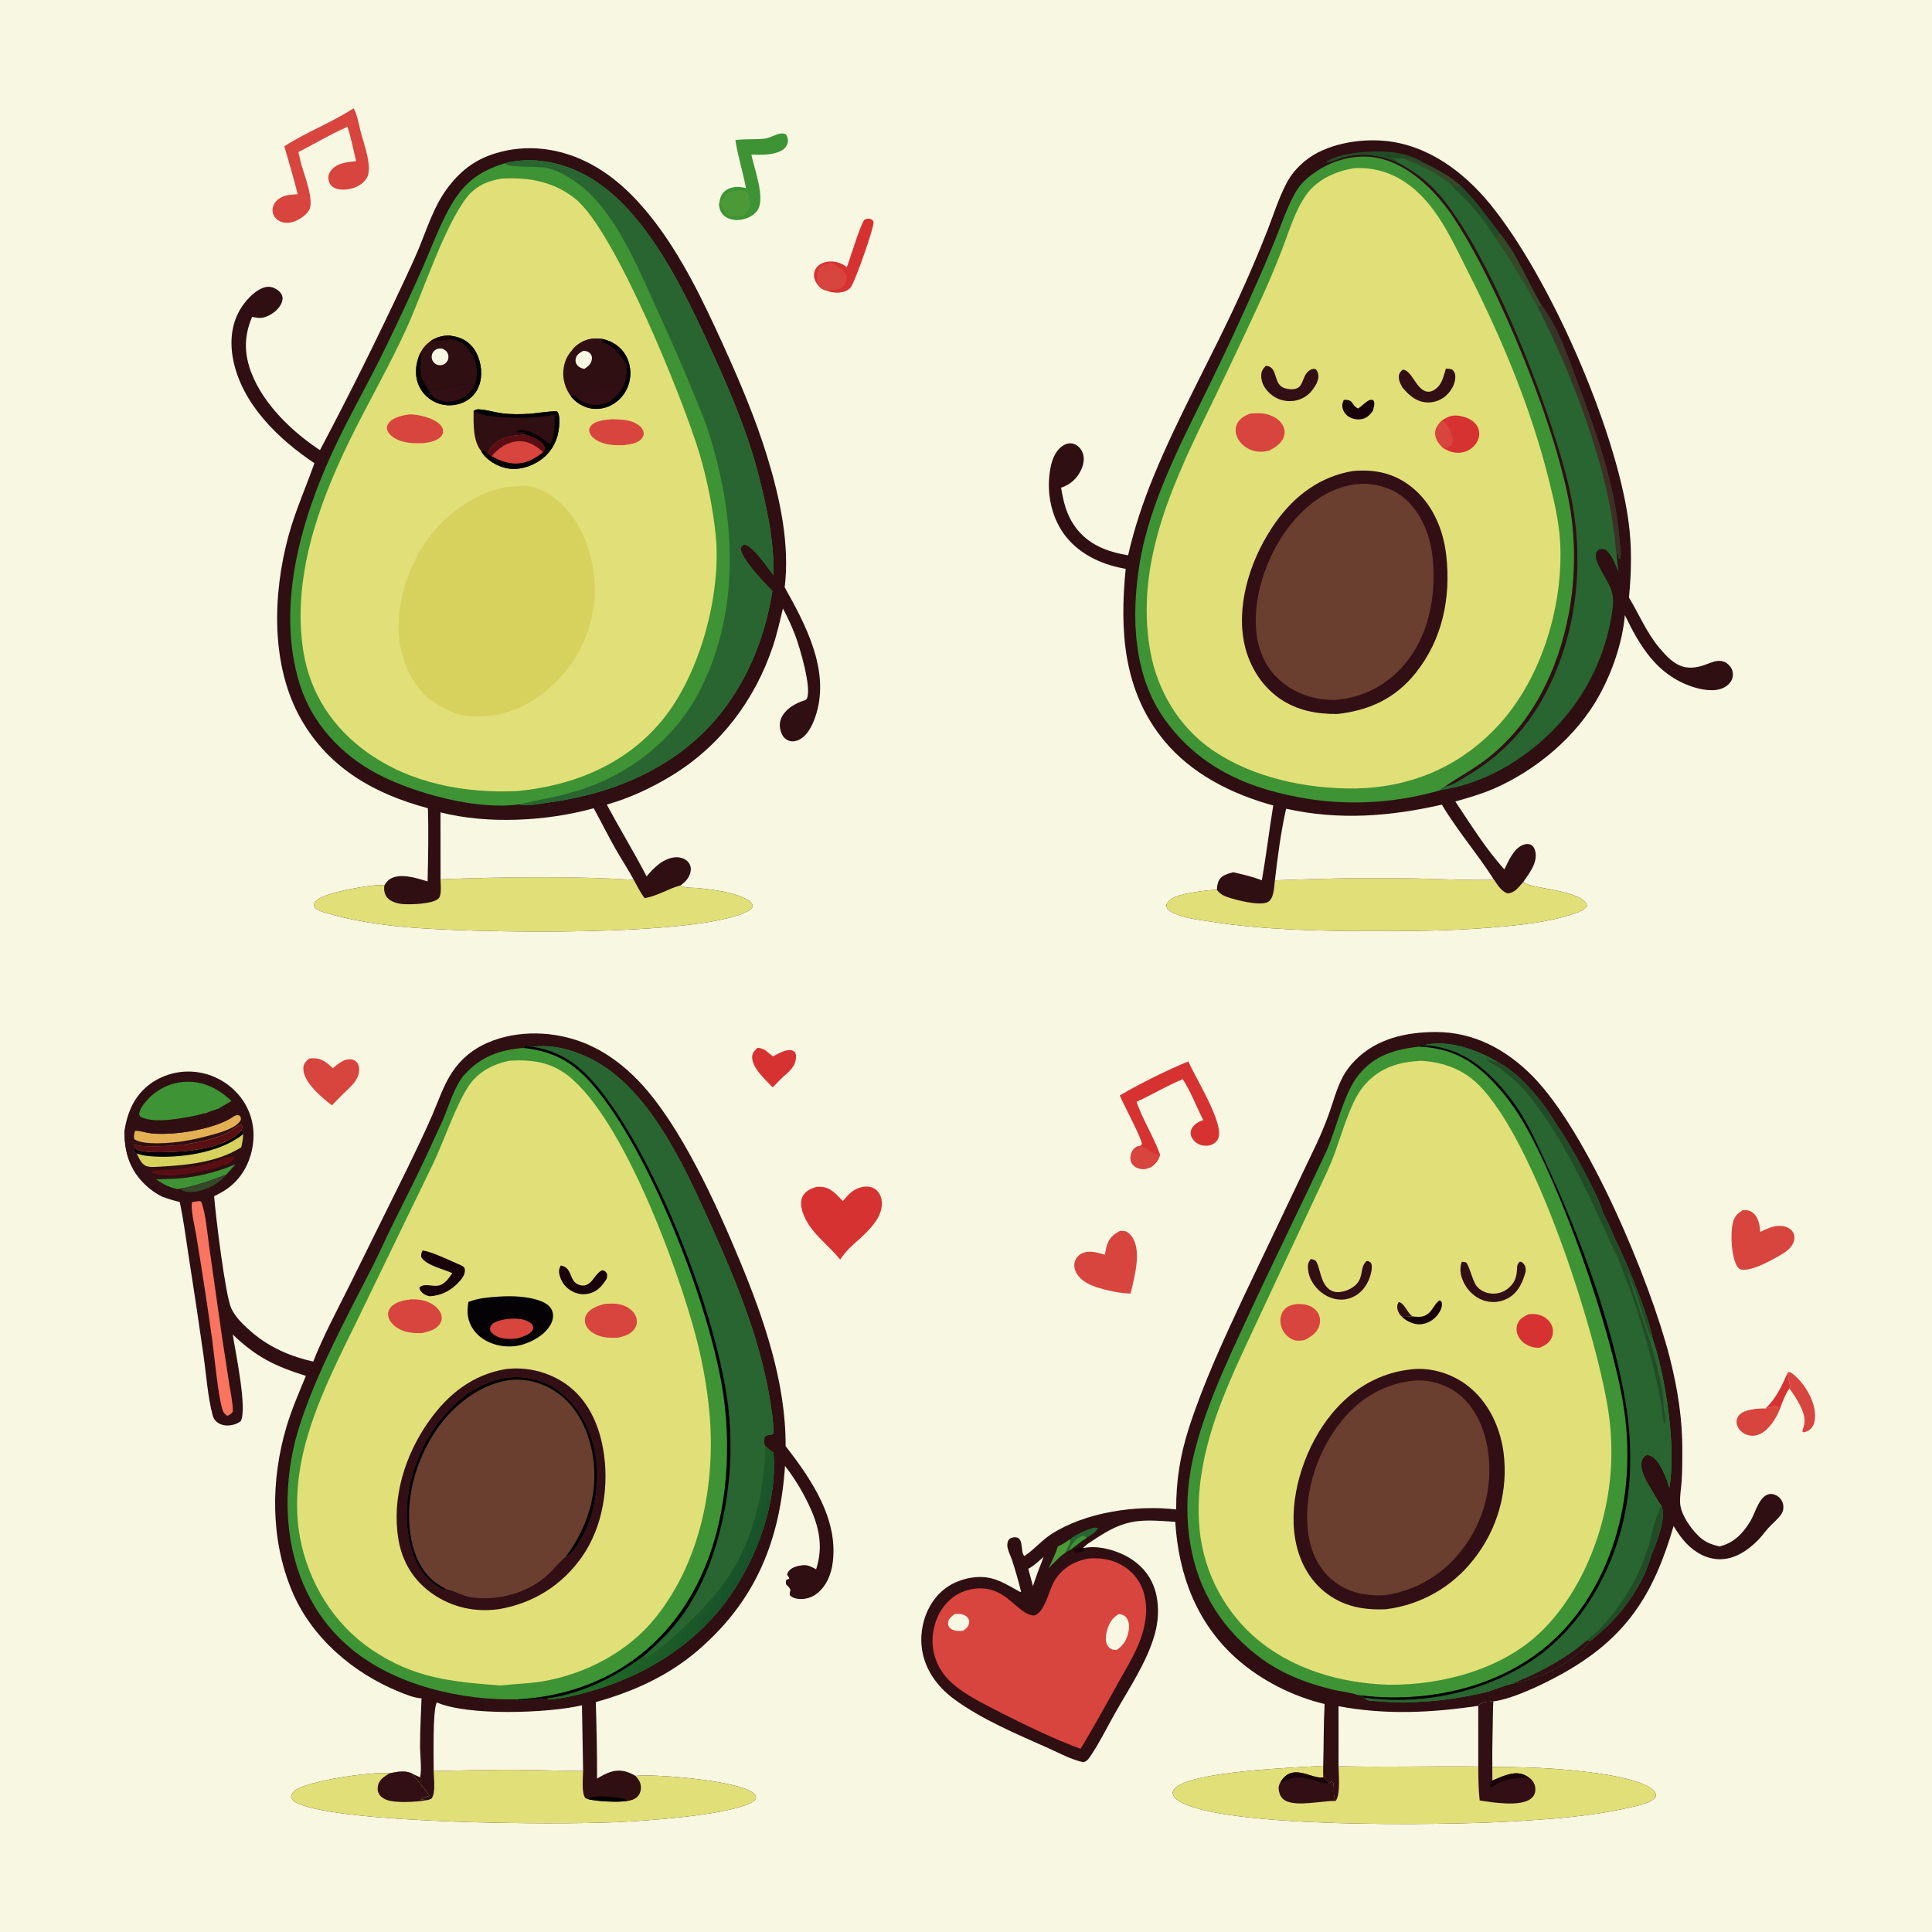 <svg preserveAspectRatio="xMidYMid meet" version="1.1" xmlns="http://www.w3.org/2000/svg" style="display: block;" viewBox="0 0 2048 2048" width="1024" height="1024">
<defs>
	<linearGradient id="Gradient1" gradientUnits="userSpaceOnUse" x1="1686.9" y1="441.866" x2="1667.05" y2="447.094">
		<stop class="stop0" offset="0" stop-opacity="1" stop-color="rgb(65,46,37)"/>
		<stop class="stop1" offset="1" stop-opacity="1" stop-color="rgb(51,57,41)"/>
	</linearGradient>
	<linearGradient id="Gradient2" gradientUnits="userSpaceOnUse" x1="690.537" y1="1651.6" x2="772.929" y2="1694.17">
		<stop class="stop0" offset="0" stop-opacity="1" stop-color="rgb(34,106,36)"/>
		<stop class="stop1" offset="1" stop-opacity="1" stop-color="rgb(24,82,42)"/>
	</linearGradient>
</defs>
<path transform="translate(0,0)" fill="rgb(248,247,226)" d="M 0 0 L 2048 0 L 2048 2048 L 0 2048 L 0 0 z"/>
<path transform="translate(0,0)" fill="rgb(47,15,18)" d="M 1246.78 1600.07 C 1246.69 1569.57 1251.07 1542.16 1260.48 1513.14 C 1275.81 1465.9 1296.86 1420.55 1317.84 1375.62 L 1395.63 1212.41 C 1400.66 1201.67 1405.17 1190.7 1409.15 1179.53 C 1413.49 1167.01 1416.9 1154.25 1422.96 1142.39 C 1426.48 1135.51 1431.17 1129.35 1436.6 1123.86 C 1459.21 1100.99 1490.53 1094.07 1521.67 1093.98 C 1561.85 1093.86 1595.96 1112.1 1623.81 1139.98 C 1682.98 1199.24 1749.04 1357.42 1769.79 1438.29 C 1778.36 1471.67 1783.51 1504.09 1783.35 1538.62 C 1783.3 1549.18 1783.33 1559.86 1782.6 1570.39 C 1782.07 1578.14 1780.46 1586.26 1781.06 1594 C 1781.94 1605.48 1791.62 1619.13 1799.52 1627.22 C 1806.47 1634.32 1813.37 1637.21 1822.86 1639.26 C 1838.01 1635.53 1847.58 1625.54 1855.45 1612.57 C 1860.39 1604.43 1864.83 1585.75 1875.44 1583.81 C 1878.85 1583.18 1882.81 1584.62 1885.44 1586.8 C 1888.47 1589.34 1890.3 1593.05 1890.46 1597.01 C 1890.56 1599.42 1890.04 1602.17 1888.77 1604.24 C 1885.12 1610.17 1878.81 1614.92 1874.19 1620.1 C 1870.53 1624.21 1867.41 1628.71 1863.53 1632.65 C 1852.79 1643.55 1838.88 1652.94 1822.99 1652.86 C 1809.07 1652.78 1796.64 1645.6 1787.28 1635.72 C 1782.15 1630.32 1777.93 1623.99 1774.08 1617.63 C 1752.73 1691.04 1723.48 1737.09 1654.53 1775.08 C 1635.41 1785.62 1603.71 1800.91 1582.87 1803.6 C 1582.09 1826.74 1581.77 1849.89 1581.9 1873.04 C 1608.99 1873.08 1635.4 1873.73 1662.39 1876.22 C 1680.81 1877.92 1744.52 1884.29 1754.23 1899.8 C 1755.8 1902.29 1755.47 1902.85 1754.77 1905.51 C 1749 1911.68 1737.86 1913.6 1729.92 1915.49 C 1687.5 1925.56 1641.81 1928.59 1598.35 1931.03 C 1532.66 1934.72 1294.58 1938.69 1248.95 1908.67 C 1245.71 1906.54 1243.81 1904.49 1243.02 1900.57 C 1243.38 1898.66 1243.71 1897.73 1245.02 1896.21 C 1261.19 1877.41 1374.34 1873.7 1402.65 1871.81 C 1403.29 1849.99 1403.01 1828.16 1404.12 1806.35 C 1370.17 1798.15 1336.84 1781.37 1310.67 1758.09 C 1268.36 1720.44 1249.16 1668.75 1245.86 1613.22 C 1232.71 1612.41 1219.07 1611.03 1205.95 1612.51 C 1187.97 1614.53 1174.39 1622.39 1159.61 1632.23 C 1155.77 1634.79 1151.18 1637.21 1148.3 1640.86 L 1149.08 1640.9 C 1165.15 1637.66 1185.96 1643.98 1199.41 1652.82 C 1213.36 1661.98 1222.56 1675.06 1225.91 1691.43 C 1228.65 1704.81 1227.81 1718.9 1224.19 1732.03 C 1215.93 1761.9 1196.31 1790.52 1181.17 1817.5 C 1173.29 1831.55 1165.91 1846.54 1157.01 1859.93 C 1154.81 1863.24 1152.58 1867.18 1148.42 1868.01 C 1135.77 1865.36 1123.25 1858.51 1111.45 1853.22 C 1077.79 1838.13 1041.54 1823.17 1011.66 1801.33 C 1002.44 1794.58 994.453 1786.57 988.254 1776.95 C 977.468 1760.19 974.097 1741.15 978.488 1721.7 C 982.237 1705.09 991.717 1689.89 1006.35 1680.87 C 1018.87 1673.16 1036.61 1669.43 1051 1673.12 C 1060.9 1675.65 1070.62 1681.48 1079.46 1686.46 C 1081.42 1687.56 1080.5 1687.26 1082.45 1687.55 C 1079.77 1676.45 1076.52 1665.27 1073.02 1654.4 C 1071.56 1649.85 1069.07 1645.27 1068.06 1640.64 C 1067.6 1638.54 1067.71 1635.35 1068.64 1633.36 C 1069.71 1631.08 1071.44 1630.15 1073.83 1629.73 C 1086.63 1627.53 1080.82 1644.95 1085.86 1649.46 C 1086.32 1649.16 1086.79 1648.86 1087.24 1648.54 C 1096.92 1641.89 1104.64 1632.5 1114.8 1626.02 C 1151.15 1602.85 1204.4 1595.15 1246.78 1600.07 z"/>
<path transform="translate(0,0)" fill="rgb(225,223,120)" d="M 1566.99 1808.26 C 1567.24 1807.96 1567.46 1807.64 1567.74 1807.36 C 1571.43 1803.65 1578.03 1803.82 1582.87 1803.6 C 1582.09 1826.74 1581.77 1849.89 1581.9 1873.04 C 1608.99 1873.08 1635.4 1873.73 1662.39 1876.22 C 1680.81 1877.92 1744.52 1884.29 1754.23 1899.8 C 1755.8 1902.29 1755.47 1902.85 1754.77 1905.51 C 1749 1911.68 1737.86 1913.6 1729.92 1915.49 C 1687.5 1925.56 1641.81 1928.59 1598.35 1931.03 C 1532.66 1934.72 1294.58 1938.69 1248.95 1908.67 C 1245.71 1906.54 1243.81 1904.49 1243.02 1900.57 C 1243.38 1898.66 1243.71 1897.73 1245.02 1896.21 C 1261.19 1877.41 1374.34 1873.7 1402.65 1871.81 C 1402.64 1875.88 1402.5 1879.98 1402.79 1884.03 C 1404.95 1885.98 1406.81 1888.15 1408.72 1890.33 L 1411.51 1888.62 L 1413.15 1889.46 C 1415.08 1895.93 1412.34 1903.26 1415.89 1909.07 C 1421.2 1901.76 1418.94 1881.3 1418.89 1872.22 C 1468.15 1873.56 1517.69 1871.86 1567.02 1872.59 L 1566.99 1808.26 z"/>
<path transform="translate(0,0)" fill="rgb(49,15,21)" d="M 1566.99 1808.26 C 1567.24 1807.96 1567.46 1807.64 1567.74 1807.36 C 1571.43 1803.65 1578.03 1803.82 1582.87 1803.6 C 1582.09 1826.74 1581.77 1849.89 1581.9 1873.04 L 1581.95 1887.52 C 1588.46 1884.7 1595.34 1881.47 1602.38 1880.24 C 1609.53 1878.99 1615.2 1880.19 1621.01 1884.46 C 1622.35 1885.35 1622.26 1885.16 1623.18 1886.15 C 1626.48 1889.69 1627.96 1893.69 1627.44 1898.54 C 1627.08 1901.91 1625.35 1904.78 1622.66 1906.82 C 1611.3 1915.41 1582.16 1910.73 1568.52 1908.56 C 1567.18 1896.66 1567.11 1884.54 1567.02 1872.59 L 1566.99 1808.26 z"/>
<path transform="translate(0,0)" fill="rgb(24,1,9)" d="M 1581.95 1887.52 C 1588.46 1884.7 1595.34 1881.47 1602.38 1880.24 C 1609.53 1878.99 1615.2 1880.19 1621.01 1884.46 C 1605.3 1884.5 1594.41 1885.41 1581.28 1894.53 L 1579.73 1894.41 C 1579.27 1891.99 1579.75 1890.78 1580.62 1888.51 L 1581.95 1887.52 z"/>
<path transform="translate(0,0)" fill="rgb(49,15,21)" d="M 1357.17 1889.64 C 1357.65 1888.76 1357.88 1888.29 1358.4 1887.51 C 1371.22 1868.64 1391.09 1886.62 1402.79 1884.03 C 1404.95 1885.98 1406.81 1888.15 1408.72 1890.33 L 1411.51 1888.62 L 1413.15 1889.46 C 1415.08 1895.93 1412.34 1903.26 1415.89 1909.07 C 1401.58 1908.7 1374.1 1915.6 1362.2 1908.52 C 1358.55 1906.35 1356.83 1903.39 1355.91 1899.34 C 1355.07 1895.6 1355.13 1893.02 1357.17 1889.64 z"/>
<path transform="translate(0,0)" fill="rgb(24,1,9)" d="M 1357.17 1889.64 C 1357.65 1888.76 1357.88 1888.29 1358.4 1887.51 C 1371.22 1868.64 1391.09 1886.62 1402.79 1884.03 C 1404.95 1885.98 1406.81 1888.15 1408.72 1890.33 C 1397.72 1892.33 1382.32 1878.15 1363.69 1887.08 C 1362.14 1887.83 1360.72 1888.47 1359.08 1889.01 L 1357.17 1889.64 z"/>
<path transform="translate(0,0)" fill="rgb(248,247,226)" d="M 1418.85 1808.65 C 1468.74 1818.01 1517.02 1815.71 1566.99 1808.26 L 1567.02 1872.59 C 1517.69 1871.86 1468.15 1873.56 1418.89 1872.22 C 1419 1851.03 1418.98 1829.84 1418.85 1808.65 z"/>
<path transform="translate(0,0)" fill="rgb(24,1,9)" d="M 1141.78 1640.58 C 1143.89 1640.44 1145.25 1640.43 1147.25 1641.15 L 1148.3 1640.86 L 1149.08 1640.9 L 1149.34 1642.17 L 1148.01 1644.02 C 1145.06 1645.24 1143 1646.09 1139.71 1645.85 C 1139.07 1644.69 1138.58 1644.21 1137.62 1643.33 L 1139.13 1644.73 L 1137.91 1642.92 C 1139.23 1642.26 1140.51 1641.35 1141.78 1640.58 z"/>
<path transform="translate(0,0)" fill="rgb(62,147,52)" d="M 1509.61 1107.9 C 1534.85 1101.63 1565.78 1112.78 1587.27 1125.62 C 1613.58 1139.48 1636.87 1169.68 1651.87 1195.1 C 1662.11 1208.45 1695.88 1270.28 1698.76 1284.71 C 1703.42 1293.77 1707.78 1303.24 1711.62 1312.69 C 1714.13 1317.96 1717.11 1323.34 1719.17 1328.79 C 1729.86 1352.41 1747.4 1395.34 1752.23 1420.37 C 1765.85 1461.04 1777.03 1534.38 1769.58 1577.09 C 1766.94 1567.85 1759.65 1548.24 1750.62 1543.59 C 1748.8 1542.66 1747.48 1542.55 1745.48 1542.48 C 1742.85 1543.83 1741.37 1545.16 1740.5 1548.1 C 1737.3 1558.93 1746.86 1573.05 1752.27 1581.93 C 1755.1 1586.57 1757.97 1592.35 1761.35 1596.51 C 1766.21 1609.25 1756.51 1634.17 1751.25 1646.11 L 1750.7 1647.33 C 1742.93 1676.69 1724.41 1703.65 1702.87 1724.58 C 1697.28 1730.02 1690.91 1734.62 1685.36 1739.97 C 1667.8 1760.16 1645.98 1772.77 1620.51 1780.43 C 1615.63 1781.9 1610.47 1783.96 1605.38 1784.39 C 1605.11 1784.41 1604.85 1784.41 1604.58 1784.42 L 1602.84 1784.82 C 1592.39 1787.3 1582.54 1792.1 1571.98 1794.53 C 1536.36 1802.71 1497.45 1806.58 1460.98 1803.37 C 1456.66 1802.99 1451.42 1803.44 1447.59 1801.29 L 1447.23 1799.73 C 1444.85 1798.11 1441.77 1797.55 1439.01 1796.73 C 1431.3 1793.88 1421.09 1793.07 1412.89 1791.09 C 1383.66 1784.03 1356.61 1773.4 1332.7 1754.85 C 1290.77 1722.31 1266.71 1679.22 1260.29 1626.61 C 1257.25 1600.86 1258.46 1574.78 1263.87 1549.41 C 1275.42 1496.26 1300.06 1444.85 1322.77 1395.71 C 1349.6 1337.65 1378.04 1280.35 1405.1 1222.41 C 1416.87 1197.19 1423.76 1160.09 1439.98 1139.72 C 1456.7 1118.71 1478.35 1112.48 1503.97 1109.47 L 1504.47 1108.64 L 1509.61 1107.9 z"/>
<path transform="translate(0,0)" fill="rgb(40,101,48)" d="M 1509.61 1107.9 C 1534.85 1101.63 1565.78 1112.78 1587.27 1125.62 C 1613.58 1139.48 1636.87 1169.68 1651.87 1195.1 C 1662.11 1208.45 1695.88 1270.28 1698.76 1284.71 C 1703.42 1293.77 1707.78 1303.24 1711.62 1312.69 C 1714.13 1317.96 1717.11 1323.34 1719.17 1328.79 C 1729.86 1352.41 1747.4 1395.34 1752.23 1420.37 C 1765.85 1461.04 1777.03 1534.38 1769.58 1577.09 C 1766.94 1567.85 1759.65 1548.24 1750.62 1543.59 C 1748.8 1542.66 1747.48 1542.55 1745.48 1542.48 C 1742.85 1543.83 1741.37 1545.16 1740.5 1548.1 C 1737.3 1558.93 1746.86 1573.05 1752.27 1581.93 C 1755.1 1586.57 1757.97 1592.35 1761.35 1596.51 C 1766.21 1609.25 1756.51 1634.17 1751.25 1646.11 L 1750.7 1647.33 C 1742.93 1676.69 1724.41 1703.65 1702.87 1724.58 C 1697.28 1730.02 1690.91 1734.62 1685.36 1739.97 C 1667.8 1760.16 1645.98 1772.77 1620.51 1780.43 C 1615.63 1781.9 1610.47 1783.96 1605.38 1784.39 C 1605.11 1784.41 1604.85 1784.41 1604.58 1784.42 L 1602.84 1784.82 C 1592.39 1787.3 1582.54 1792.1 1571.98 1794.53 C 1536.36 1802.71 1497.45 1806.58 1460.98 1803.37 C 1456.66 1802.99 1451.42 1803.44 1447.59 1801.29 L 1447.23 1799.73 C 1453.32 1800.68 1459.53 1801.07 1465.68 1801.48 C 1527.44 1805.67 1597.71 1785.61 1644.57 1744.46 C 1694.95 1700.21 1723.62 1632.13 1727.6 1565.96 C 1729.22 1537.86 1727.47 1509.66 1722.4 1481.98 C 1707.92 1399.86 1674.62 1310.5 1639.7 1234.75 C 1631.42 1216.79 1623.35 1198.36 1613.01 1181.46 C 1606.12 1170.42 1598.27 1160 1589.57 1150.33 C 1567.62 1125.78 1543.02 1109.85 1509.61 1107.9 z"/>
<path transform="translate(0,0)" fill="rgb(34,76,38)" d="M 1642.77 1191.55 C 1632.11 1176.86 1621.89 1160.69 1608.7 1148.1 C 1601.81 1141.52 1592.39 1133.88 1584.36 1128.76 C 1582.29 1127.45 1577 1125.19 1576.09 1123.19 C 1579.61 1123.2 1582.19 1125.68 1585.74 1125.67 C 1586.25 1125.67 1586.76 1125.64 1587.27 1125.62 C 1613.58 1139.48 1636.87 1169.68 1651.87 1195.1 C 1662.11 1208.45 1695.88 1270.28 1698.76 1284.71 C 1703.42 1293.77 1707.78 1303.24 1711.62 1312.69 C 1714.13 1317.96 1717.11 1323.34 1719.17 1328.79 C 1729.86 1352.41 1747.4 1395.34 1752.23 1420.37 C 1746.34 1413.33 1737.87 1379.6 1733.79 1368.93 C 1731.24 1362.27 1727.98 1355.96 1725.89 1349.12 C 1725.79 1348.8 1725.69 1348.47 1725.6 1348.14 L 1725.36 1348.37 C 1725.43 1352.42 1747.7 1416.75 1750.78 1427.7 C 1755.38 1444.05 1760.09 1461.13 1762.67 1477.9 C 1763.5 1483.3 1762.96 1488.73 1763.71 1494.06 C 1764.32 1498.44 1766.96 1505.11 1764.72 1509.11 L 1764.08 1508.95 C 1761.99 1503.33 1762.52 1497.25 1761.5 1491.38 C 1758.56 1474.6 1754.93 1457.94 1750.63 1441.45 C 1744.04 1415.87 1736.21 1390.15 1727.32 1365.27 C 1723.23 1353.81 1718.07 1342.7 1714.19 1331.18 C 1711.82 1327.42 1709.99 1323.21 1708.06 1319.2 C 1702.91 1307.56 1697.9 1295.82 1692.31 1284.37 C 1677.29 1252.23 1661.9 1221.46 1642.77 1191.55 z"/>
<path transform="translate(0,0)" fill="rgb(34,76,38)" d="M 1748.44 1636.77 C 1750.91 1624.82 1755.1 1606.73 1761.35 1596.51 C 1766.21 1609.25 1756.51 1634.17 1751.25 1646.11 L 1750.7 1647.33 C 1742.93 1676.69 1724.41 1703.65 1702.87 1724.58 C 1697.28 1730.02 1690.91 1734.62 1685.36 1739.97 L 1682.36 1738.77 C 1686.4 1734.73 1691.15 1731.55 1695.19 1727.42 C 1714.14 1707.71 1729.39 1684.76 1740.22 1659.65 C 1743.18 1652.72 1744.78 1645.24 1747.75 1638.36 L 1748.44 1636.77 z"/>
<path transform="translate(0,0)" fill="rgb(49,15,21)" d="M 1682.36 1738.77 L 1685.36 1739.97 C 1667.8 1760.16 1645.98 1772.77 1620.51 1780.43 C 1615.63 1781.9 1610.47 1783.96 1605.38 1784.39 C 1605.11 1784.41 1604.85 1784.41 1604.58 1784.42 C 1611.67 1780.82 1619.26 1778.05 1626.44 1774.57 C 1646.01 1765.1 1665.98 1753.1 1682.36 1738.77 z"/>
<path transform="translate(0,0)" fill="rgb(4,2,4)" d="M 1509.61 1107.9 C 1543.02 1109.85 1567.62 1125.78 1589.57 1150.33 C 1598.27 1160 1606.12 1170.42 1613.01 1181.46 C 1623.35 1198.36 1631.42 1216.79 1639.7 1234.75 C 1674.62 1310.5 1707.92 1399.86 1722.4 1481.98 C 1727.47 1509.66 1729.22 1537.86 1727.6 1565.96 C 1723.62 1632.13 1694.95 1700.21 1644.57 1744.46 C 1597.71 1785.61 1527.44 1805.67 1465.68 1801.48 C 1459.53 1801.07 1453.32 1800.68 1447.23 1799.73 C 1444.85 1798.11 1441.77 1797.55 1439.01 1796.73 C 1446.72 1797.61 1454.44 1798.5 1462.19 1798.89 C 1527.26 1802.23 1595.94 1784.61 1645.04 1740.07 C 1695.76 1694.06 1721.6 1624.89 1724.71 1557.59 C 1725.83 1534.12 1724.44 1510.6 1720.55 1487.43 C 1706.98 1406.75 1654.67 1256.4 1613.04 1186.63 C 1605.01 1173.27 1595.64 1160.76 1585.06 1149.31 C 1561.89 1124.03 1538.55 1110.85 1503.97 1109.47 L 1504.47 1108.64 L 1509.61 1107.9 z"/>
<path transform="translate(0,0)" fill="rgb(225,223,120)" d="M 1506.74 1124.51 C 1529.79 1125.91 1550.72 1133.39 1567.36 1149.91 C 1626.6 1208.68 1690.14 1406.74 1704.28 1491.85 C 1706.96 1508.04 1708.24 1524.43 1708.12 1540.83 C 1708.09 1606.57 1681.97 1681.82 1634.61 1728.63 C 1593.36 1769.4 1529.22 1786.29 1472.72 1785.93 C 1420.66 1784.45 1368.12 1769.23 1328.54 1734.19 C 1293.92 1702.96 1273.2 1659.21 1270.97 1612.63 C 1269.03 1578.9 1275.27 1544.71 1285.42 1512.62 C 1298.05 1472.72 1316.56 1435.38 1334.11 1397.49 L 1406.89 1241.86 C 1417.86 1218.34 1423.6 1192.81 1434.45 1169.42 C 1437.88 1162.04 1442.06 1155.07 1447.54 1149.02 C 1463.73 1131.16 1483.44 1125.56 1506.74 1124.51 z"/>
<path transform="translate(0,0)" fill="rgb(49,15,21)" d="M 1497.5 1451.41 C 1517.89 1449.49 1539.12 1456.25 1555.36 1468.61 C 1577.5 1485.47 1590.23 1512.52 1593.82 1539.67 C 1599.01 1580.2 1587.57 1621.11 1562.1 1653.07 C 1539.39 1682.3 1505.98 1701.29 1469.24 1705.86 C 1444.96 1706.93 1423.14 1702.87 1403.87 1687.17 C 1384.35 1671.26 1374.31 1647.84 1371.84 1623.14 C 1367.57 1580.44 1384.82 1531.14 1411.97 1498.36 C 1433.98 1471.77 1463.03 1454.65 1497.5 1451.41 z"/>
<path transform="translate(0,0)" fill="rgb(106,63,47)" d="M 1500.3 1463.39 C 1515.43 1462.45 1532.17 1467.46 1544.37 1476.4 C 1563.56 1490.45 1573.83 1514.45 1577.26 1537.39 C 1582.8 1573.94 1573.46 1611.19 1551.33 1640.8 C 1530.96 1668.28 1502.08 1686.01 1468.25 1690.96 C 1448.08 1692.12 1429.14 1688.48 1413.11 1675.49 C 1396.28 1661.85 1388.17 1641.73 1386.18 1620.56 C 1382.35 1579.94 1397.35 1536.17 1423.26 1504.91 C 1443.28 1480.76 1469.03 1466.24 1500.3 1463.39 z"/>
<path transform="translate(0,0)" fill="rgb(216,68,62)" d="M 1374.62 1382.28 C 1377.85 1382.28 1381.05 1382.3 1384.21 1383.04 C 1389.45 1384.28 1394.43 1387.15 1397.2 1391.9 C 1399.55 1395.94 1399.9 1400.67 1398.51 1405.11 C 1395.95 1413.3 1389.65 1417.04 1382.5 1420.68 C 1376.94 1421.4 1373.05 1421.79 1368.08 1418.86 C 1362.82 1415.7 1359.09 1410.51 1357.78 1404.52 C 1356.65 1399.28 1357.31 1393.86 1360.47 1389.44 C 1364.05 1384.43 1368.84 1383.24 1374.62 1382.28 z"/>
<path transform="translate(0,0)" fill="rgb(215,50,50)" d="M 1620.28 1393.14 C 1623.83 1392.88 1627.24 1392.7 1630.73 1393.56 C 1636.34 1394.94 1641.59 1398.64 1644.32 1403.8 C 1646.48 1407.89 1646.79 1412.3 1645.35 1416.67 C 1643.23 1423.08 1638.36 1425.79 1632.59 1428.54 C 1629.66 1428.91 1626.87 1428.58 1624.03 1427.79 C 1618.09 1426.16 1612.61 1422.37 1609.68 1416.86 C 1607.53 1412.82 1606.95 1408.12 1608.51 1403.77 C 1610.54 1398.08 1615.13 1395.62 1620.28 1393.14 z"/>
<path transform="translate(0,0)" fill="rgb(49,15,21)" d="M 1549.56 1337.55 C 1550.62 1337.71 1553.23 1337.78 1554.06 1338.25 C 1556.92 1339.88 1561.13 1358.37 1565.34 1363.41 C 1569.41 1368.29 1575.35 1370.85 1581.62 1371.27 C 1588.47 1371.67 1595.17 1369.22 1600.14 1364.5 C 1606.39 1358.64 1607.86 1352.49 1608.14 1344.29 C 1608.26 1340.98 1608.7 1339.64 1611.1 1337.38 C 1613.23 1337.6 1613.64 1338.08 1615.1 1339.7 C 1617.51 1342.37 1617.22 1344.47 1617.27 1347.8 L 1616.87 1349.24 C 1613.77 1360.4 1608.71 1370.79 1598.04 1376.46 C 1590.24 1380.58 1581.1 1381.33 1572.73 1378.55 C 1563.12 1375.38 1555.17 1367.51 1551.09 1358.33 C 1548 1351.35 1546.96 1344.75 1549.56 1337.55 z"/>
<path transform="translate(0,0)" fill="rgb(49,15,21)" d="M 1389.58 1334.56 C 1391.08 1334.98 1393.41 1335.26 1394.51 1336.4 C 1398.89 1340.94 1399.09 1356.43 1406.6 1364.5 C 1409.63 1367.76 1413.35 1369.62 1417.83 1369.71 C 1422.25 1369.79 1427.04 1368.43 1430.93 1366.38 C 1447.97 1357.37 1439.82 1345.24 1448.39 1336.86 C 1450.91 1336.61 1450.99 1337.01 1453.1 1338.49 C 1454.76 1341.24 1454.11 1344.17 1453.86 1347.24 C 1452.74 1353.33 1450.34 1359.12 1446.8 1364.22 C 1441.86 1371.24 1434.36 1376.16 1425.8 1377.36 C 1416.76 1378.63 1407.78 1375.61 1400.69 1370.01 C 1393.15 1364.06 1387.32 1355.1 1386.53 1345.41 C 1386.14 1340.71 1386.58 1338.26 1389.58 1334.56 z"/>
<path transform="translate(0,0)" fill="rgb(24,1,9)" d="M 1497.5 1395.46 L 1498.9 1395.61 C 1505.18 1396.26 1509.52 1396.21 1514.55 1392.01 C 1518.44 1388.75 1522.14 1380.16 1526.12 1378.45 C 1527.37 1379.28 1528.06 1379.29 1528.39 1380.89 C 1529.28 1385.2 1526.66 1390.21 1524.12 1393.54 C 1519.71 1399.35 1513.3 1403.16 1505.99 1403.79 C 1499.57 1404.33 1491.85 1401.1 1487.18 1396.79 C 1486.68 1396.34 1486.21 1395.87 1485.72 1395.4 C 1489.49 1394.67 1493.49 1395.98 1497.5 1395.46 z"/>
<path transform="translate(0,0)" fill="rgb(47,15,18)" d="M 1485.72 1395.4 C 1483.6 1393.44 1481.94 1390.54 1481.34 1387.71 C 1480.76 1384.95 1481.17 1382.46 1482.71 1380.16 C 1488.67 1381.29 1491.56 1391.18 1496.72 1394.91 C 1496.98 1395.09 1497.24 1395.27 1497.5 1395.46 C 1493.49 1395.98 1489.49 1394.67 1485.72 1395.4 z"/>
<path transform="translate(0,0)" fill="rgb(216,68,62)" d="M 1153.2 1652.2 C 1165.52 1651.08 1177.45 1652.65 1188.41 1658.69 C 1200.73 1665.37 1209.66 1676.92 1213.04 1690.51 C 1216.49 1703.91 1214.97 1718.02 1211.12 1731.15 C 1205.54 1750.12 1194.72 1766.85 1185.23 1784.02 C 1172.25 1807.49 1159.29 1830.82 1145.49 1853.83 C 1117.04 1843.32 1089.72 1829.95 1062.62 1816.4 C 1044.37 1806.76 1023.48 1797.33 1008.22 1783.29 C 996.266 1772.29 988.988 1757.31 988.55 1741 C 988.129 1725.35 993.857 1708.87 1004.99 1697.72 C 1011.72 1690.97 1020.33 1686.42 1029.69 1684.66 C 1066.73 1677.62 1077.94 1712.65 1096.65 1712.5 C 1108.54 1707.86 1111.55 1684.78 1118.9 1673.96 C 1127.32 1661.54 1138.75 1655.1 1153.2 1652.2 z"/>
<path transform="translate(0,0)" fill="rgb(248,247,226)" d="M 1186 1710.9 C 1189.42 1711.49 1192.03 1712.09 1194.21 1715.11 C 1196.95 1718.91 1197.25 1724.14 1196.45 1728.62 C 1194.87 1737.54 1191.16 1744.09 1183.65 1749.08 C 1182.14 1749.07 1180.75 1749.01 1179.29 1748.54 C 1176.63 1747.68 1175 1746.08 1173.69 1743.66 C 1171.39 1739.41 1172.21 1733.11 1173.43 1728.69 C 1175.67 1720.65 1178.76 1715.14 1186 1710.9 z"/>
<path transform="translate(0,0)" fill="rgb(248,247,226)" d="M 1012.06 1711.01 C 1013.8 1710.78 1015.48 1710.67 1017.22 1710.8 C 1020.67 1711.05 1024.47 1712.53 1026.36 1715.62 C 1027.27 1717.1 1027.6 1718.72 1027.31 1720.4 C 1026.56 1724.65 1024.1 1726.4 1020.76 1728.67 C 1016.4 1729.25 1010.8 1729.09 1007.31 1726.01 C 1005.56 1724.5 1004.68 1722.21 1004.95 1719.92 C 1005.48 1715.72 1008.99 1713.39 1012.06 1711.01 z"/>
<path transform="translate(0,0)" fill="rgb(40,101,48)" d="M 1134.79 1631.33 C 1138.1 1627.88 1147.82 1623.64 1152.39 1621.76 C 1155.71 1620.39 1160.47 1618.38 1163.89 1619.83 C 1161.68 1624.42 1156.02 1627.5 1151.88 1630.23 C 1149.02 1632.2 1145.77 1634.07 1143.13 1636.3 C 1139.95 1638.69 1136.79 1641.53 1133.41 1643.6 L 1129.32 1645.93 C 1131.22 1641.88 1135.46 1635.66 1134.79 1631.33 z"/>
<path transform="translate(0,0)" fill="rgb(62,147,52)" d="M 1133.41 1643.6 C 1133.62 1642.25 1133.48 1642.75 1134.16 1641.1 C 1136.52 1635.41 1141.49 1630.59 1147.07 1628.16 C 1149.86 1628.36 1149.89 1628.29 1151.88 1630.23 C 1149.02 1632.2 1145.77 1634.07 1143.13 1636.3 C 1139.95 1638.69 1136.79 1641.53 1133.41 1643.6 z"/>
<path transform="translate(0,0)" fill="rgb(76,153,56)" d="M 1134.79 1631.33 C 1135.46 1635.66 1131.22 1641.88 1129.32 1645.93 C 1122.73 1650.51 1117.1 1656.66 1111.54 1662.42 C 1115.26 1654.81 1118.81 1647.41 1121.34 1639.29 C 1126.21 1637.22 1130.41 1634.26 1134.79 1631.33 z"/>
<path transform="translate(0,0)" fill="rgb(248,247,226)" d="M 1106.29 1650.36 C 1102.41 1660.62 1098.26 1670.87 1094.98 1681.35 C 1093.39 1675.19 1091.74 1669.06 1090.03 1662.93 C 1095.97 1660.02 1101.29 1654.63 1106.29 1650.36 z"/>
<path transform="translate(0,0)" fill="rgb(47,15,18)" d="M 332.021 1443.34 C 342.872 1415.82 357.108 1389.46 370.294 1363 L 432.373 1237.44 C 441.069 1219.49 449.771 1201.39 457.763 1183.11 C 464.583 1167.51 470.153 1150.08 479.715 1135.97 C 488.954 1122.24 502.015 1111.53 517.28 1105.16 C 549.111 1091.49 587.992 1092.86 619.788 1105.8 C 642.127 1114.89 661.822 1129.7 678.269 1147.24 C 722.129 1194.02 759.745 1277.45 784.26 1336.51 C 809.732 1397.87 833.11 1465.62 832.779 1532.9 C 859.637 1567.66 888.448 1609.45 882.818 1655.72 C 881.285 1668.31 876.521 1680.6 866.46 1688.85 C 860.702 1693.59 853.244 1695.75 845.845 1694.81 C 842.404 1694.39 839.772 1693.46 837.223 1691.05 C 836.884 1688.91 837.35 1687.44 837.931 1685.38 C 837.034 1682.89 835.227 1681.42 833.365 1679.64 C 832.907 1677.32 832.823 1676.86 833.575 1674.64 L 836.655 1673.51 C 836.027 1669.6 832.595 1670.53 835.764 1665.89 C 838.851 1661.36 845.659 1659.76 850.747 1659.21 C 856.41 1658.6 860.252 1660.98 865.133 1663.48 C 873.766 1636.91 867.109 1614.17 854.852 1589.97 C 848.466 1577.27 840.862 1565.21 832.149 1553.98 C 826.811 1632.43 801.735 1695.68 740.981 1748.47 C 709.137 1776.14 671.854 1793.06 631.572 1804.27 C 632.356 1831.32 633.035 1858.29 632.907 1885.35 C 642.32 1879.78 651.143 1875.03 662.455 1877.7 C 666.566 1878.66 670.041 1880.45 673.693 1882.51 C 673.959 1882.48 674.225 1882.44 674.493 1882.41 C 695.565 1880.35 786.555 1887.76 799.557 1901.64 C 801.42 1903.63 801.46 1904.13 801.218 1906.62 C 799.292 1909.61 796.427 1911.1 793.21 1912.43 C 763.342 1924.73 685.978 1930.08 653.104 1931.59 C 589.333 1934.5 365.133 1933.39 315.831 1911.78 C 312.417 1910.29 309.953 1908.68 308.582 1905.05 C 309.054 1902.27 309.564 1900.81 311.685 1898.83 C 323.634 1887.67 394.887 1877.88 411.84 1879.7 C 412.18 1879.74 412.519 1879.79 412.858 1879.83 C 420.834 1878.22 429.716 1876.2 437.31 1880.3 C 439.963 1881.61 442.655 1882.84 445.381 1883.99 C 447.289 1873.97 445.244 1860.98 445.268 1850.53 C 445.307 1833.8 446.207 1817.01 446.852 1800.28 C 439.329 1800.03 430.018 1796.16 423.094 1793.35 C 374.166 1773.44 330.111 1735.84 309.479 1686.44 C 286.622 1631.71 286.89 1568.89 303.642 1512.6 C 309.152 1494.09 316.873 1476.36 324.234 1458.53 C 291.455 1448.14 271.82 1438.67 246.69 1414.6 C 249.417 1432.23 262.213 1492.74 255.315 1506.28 C 253.081 1508.39 250.232 1509.44 247.297 1510.24 C 242.159 1511.64 236.133 1511.46 231.534 1508.54 C 228.393 1506.55 226.406 1503.95 225.445 1500.37 C 220.217 1480.89 218.706 1457.46 215.806 1437.32 C 210.84 1402.32 205.604 1367.36 200.098 1332.43 C 197.09 1313.05 194.651 1293.35 190.513 1274.19 C 184.435 1272.75 178.715 1271.03 172.863 1268.85 C 164.885 1264.97 157.662 1259.71 151.532 1253.29 C 136.69 1237.79 131.629 1219.25 132.015 1198.25 C 135.275 1178 142.903 1160.68 160.013 1148.42 C 174.85 1137.99 193.193 1133.83 211.075 1136.83 C 229.655 1139.95 246.207 1150.4 257.024 1165.82 C 267.479 1180.94 270.836 1198.71 267.526 1216.71 C 264.253 1234.5 255.179 1250.17 240.204 1260.59 C 236.081 1263.46 231.414 1265.76 226.975 1268.09 C 228.588 1288.36 238.707 1372.83 245.192 1386.98 C 249.743 1396.9 259.324 1405.71 267.506 1412.69 C 285.949 1428.41 308.498 1438.1 332.021 1443.34 z"/>
<path transform="translate(0,0)" fill="rgb(225,223,120)" d="M 459.717 1877.35 C 489.119 1876.73 518.398 1875.91 547.815 1876.07 C 571.248 1876.2 594.691 1877.24 618.122 1877.18 C 618.072 1884.51 616.27 1899.74 620.239 1905.76 L 622.074 1906.81 C 630.853 1909.61 656.016 1910.77 665.151 1909.03 C 668.5 1908.8 672.306 1907.51 674.899 1905.31 C 677.537 1903.07 679.028 1899.92 679.322 1896.49 C 679.839 1890.45 677.563 1886.88 673.693 1882.51 C 673.959 1882.48 674.225 1882.44 674.493 1882.41 C 695.565 1880.35 786.555 1887.76 799.557 1901.64 C 801.42 1903.63 801.46 1904.13 801.218 1906.62 C 799.292 1909.61 796.427 1911.1 793.21 1912.43 C 763.342 1924.73 685.978 1930.08 653.104 1931.59 C 589.333 1934.5 365.133 1933.39 315.831 1911.78 C 312.417 1910.29 309.953 1908.68 308.582 1905.05 C 309.054 1902.27 309.564 1900.81 311.685 1898.83 C 323.634 1887.67 394.887 1877.88 411.84 1879.7 C 412.18 1879.74 412.519 1879.79 412.858 1879.83 C 420.834 1878.22 429.716 1876.2 437.31 1880.3 C 437.816 1882.63 451.551 1896.9 455.111 1903.69 L 446.16 1906.5 L 446.171 1907.29 C 448.169 1907.66 450.157 1908 452.171 1908.29 C 454.305 1908.07 455.661 1907.44 457.559 1906.47 C 462.063 1899.93 459.765 1885.19 459.717 1877.35 z"/>
<path transform="translate(0,0)" fill="rgb(49,15,21)" d="M 412.858 1879.83 C 420.834 1878.22 429.716 1876.2 437.31 1880.3 C 437.816 1882.63 451.551 1896.9 455.111 1903.69 L 446.16 1906.5 L 446.171 1907.29 C 448.169 1907.66 450.157 1908 452.171 1908.29 C 441.538 1910.08 426.371 1910.97 415.734 1909.38 C 410.753 1908.63 405.015 1906.7 402.13 1902.26 C 400.279 1899.42 399.941 1895.86 400.693 1892.6 C 402.145 1886.31 407.732 1882.95 412.858 1879.83 z"/>
<path transform="translate(0,0)" fill="rgb(248,247,226)" d="M 463.132 1804.66 C 496.002 1819.12 580.783 1816.12 616.91 1807.69 L 618.122 1877.18 C 594.691 1877.24 571.248 1876.2 547.815 1876.07 C 518.398 1875.91 489.119 1876.73 459.717 1877.35 C 459.804 1865.5 458.355 1811.79 463.132 1804.66 z"/>
<path transform="translate(0,0)" fill="rgb(62,147,52)" d="M 219.028 1179.81 C 215.122 1180.17 210.691 1181.88 206.766 1182.65 C 190.899 1185.75 166.622 1190.6 151.021 1184.88 C 148.338 1183.89 148.357 1183.44 147.404 1180.95 C 148.257 1175.14 152.261 1170.34 156.083 1166.08 C 166.652 1154.21 181.638 1147.2 197.527 1146.7 C 216.134 1146.12 232.206 1154.45 245.28 1167.05 C 240.576 1170.01 235.683 1172.75 230.895 1175.58 C 226.809 1176.74 222.955 1178.2 219.028 1179.81 z"/>
<path transform="translate(0,0)" fill="rgb(214,210,93)" d="M 196.821 1212.83 C 210.998 1211.33 228.896 1206.9 241.803 1200.62 C 246.635 1198.26 251.067 1193.19 256.154 1191.8 C 257.157 1194.24 256.523 1195.58 256.096 1198.11 L 258.431 1199.96 C 258.128 1201.91 258.522 1201.26 257.829 1202.15 C 257.607 1207.07 256.824 1211.45 255.73 1216.22 C 228.413 1233.09 195.906 1235.3 164.541 1236.98 C 161.695 1237 158.04 1237.28 155.327 1236.32 C 149.636 1234.32 147.289 1227.66 144.8 1222.7 L 144.243 1222.59 C 142.626 1221.23 142.204 1220.48 141.616 1218.45 L 143.033 1217.73 L 146.348 1219.14 C 145.007 1217.14 143.268 1215.56 141.576 1213.86 L 143.633 1213.34 C 153.185 1216.75 185.493 1214.43 196.821 1212.83 z"/>
<path transform="translate(0,0)" fill="rgb(90,14,19)" d="M 196.821 1212.83 C 210.998 1211.33 228.896 1206.9 241.803 1200.62 C 246.635 1198.26 251.067 1193.19 256.154 1191.8 C 257.157 1194.24 256.523 1195.58 256.096 1198.11 C 242.43 1214.04 212.859 1218.98 192.965 1220.52 C 182.479 1221.33 155.754 1222.6 146.348 1219.14 C 145.007 1217.14 143.268 1215.56 141.576 1213.86 L 143.633 1213.34 C 153.185 1216.75 185.493 1214.43 196.821 1212.83 z"/>
<path transform="translate(0,0)" fill="rgb(4,2,4)" d="M 256.096 1198.11 L 258.431 1199.96 C 258.128 1201.91 258.522 1201.26 257.829 1202.15 C 233.437 1222.28 189.145 1228.44 158.482 1225.59 C 153.743 1225.15 149.292 1224.31 144.8 1222.7 L 144.243 1222.59 C 142.626 1221.23 142.204 1220.48 141.616 1218.45 L 143.033 1217.73 L 146.348 1219.14 C 155.754 1222.6 182.479 1221.33 192.965 1220.52 C 212.859 1218.98 242.43 1214.04 256.096 1198.11 z"/>
<path transform="translate(0,0)" fill="rgb(49,15,21)" d="M 132.015 1198.25 C 134.036 1198.08 135.288 1198.27 137.187 1198.84 C 139.548 1199.56 140.71 1199.41 143.083 1198.85 C 142.392 1201.89 141.327 1204.72 142.566 1207.73 C 152.374 1214.42 182.148 1211.56 193.826 1209.8 L 196.821 1212.83 C 185.493 1214.43 153.185 1216.75 143.633 1213.34 L 141.576 1213.86 C 143.268 1215.56 145.007 1217.14 146.348 1219.14 L 143.033 1217.73 L 141.616 1218.45 C 142.204 1220.48 142.626 1221.23 144.243 1222.59 L 144.8 1222.7 C 147.289 1227.66 149.636 1234.32 155.327 1236.32 C 158.04 1237.28 161.695 1237 164.541 1236.98 L 163.457 1238.71 C 168.757 1240.79 177.74 1239.53 183.631 1239.83 L 182.59 1239.93 C 175.683 1240.55 167.996 1239.45 161.386 1241.4 L 160.664 1242.63 L 161.188 1243.55 C 161.621 1245.72 162.361 1246.52 163.872 1248.09 C 169.215 1249.98 174.655 1248.38 180.053 1249.62 L 165.461 1250.26 C 172.897 1255.08 179.255 1258.93 188.206 1260.42 L 190.84 1263.09 C 184.971 1266.59 176.925 1262.31 172.863 1268.85 C 164.885 1264.97 157.662 1259.71 151.532 1253.29 C 136.69 1237.79 131.629 1219.25 132.015 1198.25 z"/>
<path transform="translate(0,0)" fill="rgb(227,177,83)" d="M 247.249 1183.67 C 250.218 1182.39 250.861 1181.53 254.017 1182.57 C 255.54 1184.65 255.374 1184.78 255.227 1187.38 C 250.008 1196.58 231.047 1201.22 221.379 1203.86 C 212.3 1206.3 203.104 1208.28 193.826 1209.8 C 182.148 1211.56 152.374 1214.42 142.566 1207.73 C 141.327 1204.72 142.392 1201.89 143.083 1198.85 C 147.221 1198.21 151.146 1200.04 155.228 1200.6 C 155.289 1200.62 155.347 1200.65 155.41 1200.66 C 179.093 1205.12 227.467 1197.48 247.249 1183.67 z"/>
<path transform="translate(0,0)" fill="rgb(62,147,52)" d="M 180.053 1249.62 C 203.331 1249.33 228.379 1243.21 249.629 1234.19 C 246.456 1237.95 243.039 1241.54 239.735 1245.18 C 223.421 1251.4 208.529 1256.64 191.337 1259.99 L 188.206 1260.42 C 179.255 1258.93 172.897 1255.08 165.461 1250.26 L 180.053 1249.62 z"/>
<path transform="translate(0,0)" fill="rgb(49,15,21)" d="M 230.895 1175.58 L 232.536 1175.37 C 234.607 1175.09 236.403 1174.45 238.39 1173.86 C 239.697 1173.47 239.197 1173.57 240.664 1173.86 C 218.448 1186.09 194.24 1191.12 169.002 1190.92 C 164.101 1190.89 158.14 1191.24 153.409 1189.73 C 150.762 1188.88 148.223 1187.44 145.579 1186.46 C 144.198 1188.84 143.231 1190.02 143.215 1192.87 C 149.926 1198.14 182.665 1197.72 191.498 1196.67 C 210.66 1194.4 231.399 1187.95 248.594 1179.05 C 248.694 1180.84 248.878 1179.91 248.019 1181.49 C 247.22 1182.95 247.407 1182.32 247.249 1183.67 C 227.467 1197.48 179.093 1205.12 155.41 1200.66 C 155.347 1200.65 155.289 1200.62 155.228 1200.6 C 153.98 1195.73 145.797 1196.43 141.953 1193.76 C 140.611 1192.83 140.946 1192.18 140.762 1190.69 C 141.896 1188.96 143.486 1185.08 145.703 1185.16 C 149.715 1185.3 154.533 1188.68 158.784 1189.28 C 173.71 1191.38 198.038 1188.02 212.632 1183.84 C 215.615 1182.99 217.51 1182.6 219.028 1179.81 C 222.955 1178.2 226.809 1176.74 230.895 1175.58 z"/>
<path transform="translate(0,0)" fill="rgb(90,14,19)" d="M 183.631 1239.83 C 194.696 1238.17 206.465 1237.07 217.288 1234.36 C 225.104 1232.4 240.836 1226.09 248.063 1225.77 L 248.986 1226.84 C 246.392 1232.07 240.775 1234.05 235.544 1235.84 C 216.479 1242.36 180.755 1249.86 161.188 1243.55 L 160.664 1242.63 L 161.386 1241.4 C 167.996 1239.45 175.683 1240.55 182.59 1239.93 L 183.631 1239.83 z"/>
<path transform="translate(0,0)" fill="rgb(53,72,40)" d="M 191.337 1259.99 C 208.529 1256.64 223.421 1251.4 239.735 1245.18 C 231.515 1255.29 218.426 1262.05 205.393 1263.43 C 201.604 1263.83 195.499 1263.69 192.487 1261.09 C 192.087 1260.74 191.721 1260.36 191.337 1259.99 z"/>
<path transform="translate(0,0)" fill="rgb(4,2,4)" d="M 622.074 1906.81 C 629.41 1902.25 651.365 1904.76 659.782 1906.52 C 661.93 1906.97 663.371 1907.78 665.151 1909.03 C 656.016 1910.77 630.853 1909.61 622.074 1906.81 z"/>
<path transform="translate(0,0)" fill="rgb(62,147,52)" d="M 554.823 1110.84 L 555.385 1108.77 C 558.097 1107.69 560.864 1109.51 563.818 1109.64 C 564.188 1109.65 564.558 1109.62 564.928 1109.61 C 593.222 1105.77 625.779 1118.94 648 1135.88 C 697.087 1173.3 728.659 1243.09 753.391 1298.1 C 782.01 1361.75 809.114 1427.78 818.254 1497.48 C 819.219 1504.84 819.908 1512.04 819.801 1519.47 C 818.361 1520.82 819.21 1520.42 817.466 1520.71 C 814.673 1521.16 812.578 1521.24 810.533 1523.4 C 809.364 1526.38 809.614 1529.09 810.748 1532.05 C 810.842 1532.29 810.97 1532.53 811.081 1532.76 C 813.955 1535.28 816.79 1537.78 819.87 1540.05 C 824.747 1597.31 797.407 1665.47 760.798 1708.67 C 725.775 1750 678.687 1777.42 627.073 1792.41 C 612.852 1796.54 597.941 1800.24 583.152 1801.45 C 582.381 1801.52 581.608 1801.54 580.835 1801.57 L 580.543 1800.72 L 580.777 1800.38 C 570.08 1801.13 559.387 1801.96 548.701 1802.87 L 547.989 1801.84 L 546.081 1802.51 L 547.442 1801.89 L 548.07 1802.66 L 548.872 1801.51 L 550.589 1801.28 C 489.815 1803.19 418.412 1786.63 371.179 1746.82 C 330.963 1712.92 310.054 1665.45 305.644 1613.56 C 303.042 1579.85 306.841 1545.95 316.839 1513.65 C 334.575 1456.95 367.534 1396.12 394.734 1342.92 C 401.69 1329.31 407.805 1315.29 414.525 1301.57 C 424.83 1280.52 435.595 1259.7 445.681 1238.55 C 453.708 1221.67 461.559 1204.7 469.233 1187.66 C 475.833 1172.75 481.642 1151.16 492.491 1139.03 C 509.495 1120.01 529.964 1112.89 554.823 1110.84 z"/>
<path transform="translate(0,0)" fill="rgb(40,101,48)" d="M 564.928 1109.61 C 593.222 1105.77 625.779 1118.94 648 1135.88 C 697.087 1173.3 728.659 1243.09 753.391 1298.1 C 782.01 1361.75 809.114 1427.78 818.254 1497.48 C 819.219 1504.84 819.908 1512.04 819.801 1519.47 C 818.361 1520.82 819.21 1520.42 817.466 1520.71 C 814.673 1521.16 812.578 1521.24 810.533 1523.4 C 809.364 1526.38 809.614 1529.09 810.748 1532.05 C 810.842 1532.29 810.97 1532.53 811.081 1532.76 C 813.955 1535.28 816.79 1537.78 819.87 1540.05 C 824.747 1597.31 797.407 1665.47 760.798 1708.67 C 725.775 1750 678.687 1777.42 627.073 1792.41 C 612.852 1796.54 597.941 1800.24 583.152 1801.45 C 582.381 1801.52 581.608 1801.54 580.835 1801.57 L 580.543 1800.72 L 580.777 1800.38 C 618.552 1794.76 652.975 1777.29 683.259 1754.66 C 693.668 1745.39 704.064 1736.02 713.142 1725.41 C 745.617 1687.47 762.274 1638.14 770.152 1589.4 C 775.172 1556.86 775.803 1523.79 772.027 1491.08 C 760.424 1396.44 701.365 1245 645.606 1167.86 C 623.912 1137.85 602.688 1115.66 564.928 1109.61 z"/>
<path transform="translate(0,0)" fill="url(#Gradient2)" d="M 811.081 1532.76 C 813.955 1535.28 816.79 1537.78 819.87 1540.05 C 824.747 1597.31 797.407 1665.47 760.798 1708.67 C 725.775 1750 678.687 1777.42 627.073 1792.41 C 612.852 1796.54 597.941 1800.24 583.152 1801.45 C 582.381 1801.52 581.608 1801.54 580.835 1801.57 L 580.543 1800.72 L 580.777 1800.38 C 618.552 1794.76 652.975 1777.29 683.259 1754.66 L 684.204 1756.48 L 686.295 1756.55 C 703.431 1746.76 726.898 1723.3 741.279 1708.87 C 756.643 1693.45 771.555 1674.69 781.902 1655.47 C 801.021 1619.96 811.113 1572.96 811.081 1532.76 z"/>
<path transform="translate(0,0)" fill="rgb(4,2,4)" d="M 554.823 1110.84 L 555.385 1108.77 C 558.097 1107.69 560.864 1109.51 563.818 1109.64 C 564.188 1109.65 564.558 1109.62 564.928 1109.61 C 602.688 1115.66 623.912 1137.85 645.606 1167.86 C 701.365 1245 760.424 1396.44 772.027 1491.08 C 775.803 1523.79 775.172 1556.86 770.152 1589.4 C 762.274 1638.14 745.617 1687.47 713.142 1725.41 C 704.064 1736.02 693.668 1745.39 683.259 1754.66 C 652.975 1777.29 618.552 1794.76 580.777 1800.38 C 570.08 1801.13 559.387 1801.96 548.701 1802.87 L 547.989 1801.84 L 546.081 1802.51 L 547.442 1801.89 L 548.07 1802.66 L 548.872 1801.51 L 550.589 1801.28 C 596.837 1798.23 640.407 1783.88 677.268 1755.17 C 733.045 1711.72 760.103 1646.71 768.225 1578.01 C 771.954 1545.26 771.531 1512.17 766.967 1479.53 C 753.482 1386.74 692.686 1230.65 634.749 1157.84 C 611.828 1129.04 591.568 1114.95 554.823 1110.84 z"/>
<path transform="translate(0,0)" fill="rgb(225,223,120)" d="M 540.746 1124.38 C 563.894 1123.14 583.44 1125.6 602.211 1140.3 C 661.307 1186.59 719.24 1346.17 737.915 1417.6 C 743.95 1440.73 748.343 1464.26 751.063 1488.01 C 760.071 1565.97 744.883 1652.28 694.957 1714.69 C 666.149 1750.69 621.531 1774.14 576.475 1782.08 C 561.475 1784.73 546.607 1784.86 531.596 1786.61 L 530.655 1786.73 C 478.195 1782.67 438.899 1779.22 393.433 1748.31 C 353.502 1721.17 326.796 1677.1 318.012 1629.9 C 311.733 1596.17 315.506 1559.76 324.739 1526.84 C 337.95 1479.73 361.174 1435.7 382.445 1391.82 L 459.437 1232.88 C 471.108 1208.45 483.779 1169.61 498.009 1149.46 C 507.881 1135.48 524.222 1127.3 540.746 1124.38 z"/>
<path transform="translate(0,0)" fill="rgb(49,15,21)" d="M 536.208 1451.29 C 558.467 1448.61 580.942 1454.12 599.434 1466.79 C 622.473 1482.84 634.382 1508.44 639.244 1535.47 C 646.164 1573.96 639.526 1618.32 616.683 1650.63 C 595.505 1680.6 565.081 1699.57 529.066 1705.75 C 503.944 1709.29 479.524 1704.05 458.549 1689.54 C 438.604 1675.74 426.435 1655.87 422.398 1632.06 C 414.933 1588.02 429.269 1542.28 454.746 1506.39 C 475.138 1477.66 500.989 1457.2 536.208 1451.29 z"/>
<path transform="translate(0,0)" fill="rgb(106,63,47)" d="M 472.875 1684.59 L 471.157 1685.32 C 469.512 1684.86 468.156 1684.38 466.675 1683.51 C 449.568 1673.36 440.385 1658.28 435.423 1639.4 C 425.181 1600.44 434.085 1557.38 454.355 1523.16 C 470.397 1496.08 497.199 1469.86 528.637 1462.17 C 548.491 1457.12 569.538 1460.29 587.031 1470.95 C 610.169 1485.31 623.97 1509.39 630.045 1535.52 C 637.152 1566.08 631.474 1607.17 614.531 1633.83 C 611.349 1638.84 605.44 1649.24 599.482 1650.61 L 598.452 1651.43 C 591.597 1657.01 586.114 1664.63 579.372 1670.51 C 559.004 1688.3 530.311 1696.27 503.646 1693.83 C 490.296 1692.61 483.313 1686.6 472.875 1684.59 z"/>
<path transform="translate(0,0)" fill="rgb(4,2,4)" d="M 472.875 1684.59 L 471.157 1685.32 C 469.512 1684.86 468.156 1684.38 466.675 1683.51 C 449.568 1673.36 440.385 1658.28 435.423 1639.4 C 425.181 1600.44 434.085 1557.38 454.355 1523.16 C 470.397 1496.08 497.199 1469.86 528.637 1462.17 C 548.491 1457.12 569.538 1460.29 587.031 1470.95 C 610.169 1485.31 623.97 1509.39 630.045 1535.52 C 637.152 1566.08 631.474 1607.17 614.531 1633.83 C 611.349 1638.84 605.44 1649.24 599.482 1650.61 C 622.791 1618.96 634.62 1583.08 628.469 1543.55 C 624.549 1518.36 612.665 1492.02 591.466 1476.86 C 575.685 1465.58 555.884 1460.14 536.644 1463.51 C 507.005 1468.7 479.823 1490.63 463.139 1514.91 C 439.947 1548.66 428.223 1591.5 436.075 1632.15 C 439.515 1649.95 448.023 1668.55 463.575 1678.93 C 466.589 1680.94 469.746 1682.76 472.875 1684.59 z"/>
<path transform="translate(0,0)" fill="rgb(4,2,4)" d="M 529.164 1374.42 C 543.294 1373.49 561.168 1374.12 574.404 1379.66 C 579.104 1381.63 583.632 1384.76 585.421 1389.74 C 587.16 1394.59 586.098 1399.75 583.644 1404.14 C 577.465 1415.21 564.71 1422.07 552.987 1425.63 C 546.295 1427.33 539.339 1427.73 532.496 1426.81 C 520.935 1425.23 509.471 1419.78 502.422 1410.25 C 495.39 1400.74 494.654 1391.29 496.517 1380.1 C 507.186 1375.94 517.826 1375.23 529.164 1374.42 z"/>
<path transform="translate(0,0)" fill="rgb(216,68,62)" d="M 537.49 1398.16 C 538.163 1398.11 538.834 1398.04 539.508 1398.01 C 548.32 1397.5 557.227 1397.58 564.098 1403.83 C 565.066 1406.19 565.838 1407.36 564.532 1409.89 C 561.878 1415.01 553.558 1417.06 548.495 1418.8 C 543.717 1419.22 538.693 1419.67 533.944 1418.85 C 528.146 1417.86 523.311 1415.81 519.84 1410.97 C 519.378 1408.21 519.172 1407.38 520.778 1404.87 C 523.668 1400.33 532.642 1399.17 537.49 1398.16 z"/>
<path transform="translate(0,0)" fill="rgb(216,68,62)" d="M 435.774 1377.36 C 442.708 1377.15 449.249 1378 455.561 1381.05 C 460.803 1383.59 466.174 1387.98 467.794 1393.81 C 468.701 1397.08 468.243 1400.23 466.461 1403.1 C 462.373 1409.68 454.491 1411.33 447.517 1413.11 C 437.975 1413.39 428.72 1412.66 420.552 1407.21 C 416.29 1404.37 412.326 1399.93 411.5 1394.71 C 411.014 1391.63 411.848 1388.65 413.801 1386.23 C 419.053 1379.73 427.999 1378.4 435.774 1377.36 z"/>
<path transform="translate(0,0)" fill="rgb(216,68,62)" d="M 640.858 1382.18 C 649.055 1381.63 656.559 1381.31 664.095 1385.23 C 668.823 1387.7 672.999 1391.67 674.532 1396.9 C 675.661 1400.64 675.114 1404.69 673.033 1408.01 C 668.972 1414.4 662.082 1416.42 655.154 1418.01 C 648.104 1418.43 640.738 1418.2 634.072 1415.67 C 628.575 1413.59 623.006 1409.83 620.846 1404.12 C 619.548 1400.69 619.742 1397 621.497 1393.76 C 625.131 1387.04 634.004 1384.06 640.858 1382.18 z"/>
<path transform="translate(0,0)" fill="rgb(24,1,9)" d="M 447.824 1325.61 C 456.103 1326.15 477.126 1336.23 485.41 1339.83 C 487.74 1340.84 492.134 1342.23 492.654 1345.02 C 493.596 1350.06 490.214 1354.86 487.04 1358.37 C 478.463 1367.88 468.275 1373.33 455.496 1374.12 C 451.815 1373.17 449.34 1372.41 446.783 1369.36 C 445.031 1367.27 444.524 1367.07 444.801 1364.36 C 451.045 1360.03 458.288 1364.16 464.874 1362.77 C 471.262 1361.42 476.098 1354.77 479.421 1349.59 C 469.762 1345.01 452.693 1341.78 446.663 1332.89 C 445.943 1329.97 446.776 1328.26 447.824 1325.61 z"/>
<path transform="translate(0,0)" fill="rgb(24,1,9)" d="M 594.512 1341.47 C 607.612 1343.9 602.548 1358.16 613.877 1361.99 C 626.84 1366.37 629.3 1350.58 638.294 1346.5 C 640.46 1346.93 641.423 1347.16 642.78 1349.15 C 644.252 1351.31 643.495 1353.61 642.961 1355.9 C 638.435 1362.61 634.323 1367.99 626.277 1370.67 C 619.599 1372.89 612.545 1372.15 606.391 1368.77 C 599.986 1365.25 595.556 1359.88 593.495 1352.89 C 592.126 1348.24 592.096 1345.74 594.512 1341.47 z"/>
<path transform="translate(0,0)" fill="rgb(249,117,95)" d="M 210.526 1273.24 C 211.832 1273.08 210.953 1273.12 213.139 1273.61 C 218.206 1286.19 219.576 1306.37 221.579 1320.06 L 235.209 1416.25 L 243.132 1467.87 C 244.559 1477.08 246.944 1487.06 246.819 1496.37 C 245.059 1499.03 243.696 1499.46 240.912 1500.92 C 238.99 1499.44 237.283 1498.12 236.367 1495.78 C 231.478 1483.3 227.202 1436.85 225.093 1421.32 C 219.816 1383.66 214.072 1346.07 207.863 1308.55 C 206.795 1302.18 201.367 1278.95 203.811 1274.22 L 210.526 1273.24 z"/>
<path transform="translate(0,0)" fill="rgb(47,15,18)" d="M 1195.82 588.652 C 1202.53 559.344 1211.73 532.015 1223.17 504.219 C 1249.43 440.399 1283.68 379.84 1312.44 317.094 C 1323.41 293.307 1333.7 269.21 1343.3 244.833 C 1349.84 228.165 1355.2 210.72 1363.44 194.787 C 1368.42 185.163 1374.8 177.746 1383.1 170.833 C 1405 152.588 1440.73 146.678 1468.37 149.369 C 1513.22 153.732 1551.09 181.731 1578.97 215.638 C 1642.33 292.7 1712.26 452.88 1726.11 551.309 C 1729.99 578.899 1729.44 605.766 1726.78 633.424 C 1737.31 650.984 1745.61 670.775 1758.78 686.551 C 1773.94 704.713 1785.62 713.17 1809.29 704.056 C 1814.2 702.165 1819.16 699.974 1824.56 700.688 C 1829.04 701.282 1832.42 704.027 1834.87 707.733 C 1837.07 711.074 1837.45 715.201 1836.35 719.022 C 1835.12 723.311 1831.12 727.072 1827.2 728.994 C 1817.27 733.874 1803.43 731.183 1793.31 727.742 C 1756.44 715.199 1738.51 685.334 1722.43 652.068 C 1719.84 681.236 1709.21 711.858 1695.1 737.47 C 1671.41 780.465 1628.64 816.274 1583.95 835.832 C 1570.57 841.687 1556.71 845.599 1542.71 849.627 C 1558.89 873.729 1575.14 900.155 1594.71 921.567 C 1599.21 912.574 1604.41 899.597 1614.45 895.632 C 1617.18 894.555 1620.56 894.167 1623.19 895.726 C 1625.68 897.201 1626.96 900.054 1627.54 902.77 C 1630.05 914.527 1621.07 925.717 1614.87 934.741 C 1615.12 935.021 1615.33 935.339 1615.62 935.579 C 1623.76 942.449 1678.05 943.427 1682.33 960.031 C 1680.1 964.678 1674.54 966.431 1669.88 968.047 C 1641.61 977.846 1610.15 980.807 1580.45 983.254 C 1538.76 986.691 1496.45 987.049 1454.64 986.993 C 1397.01 986.916 1338.71 985.73 1281.71 976.721 C 1269.29 974.757 1254.79 973.194 1243.42 967.644 C 1240.74 966.337 1237.89 964.646 1236.73 961.755 C 1236.23 960.497 1236.4 959.083 1237 957.867 C 1241.06 949.585 1257.44 947.43 1265.56 945.94 C 1273.69 944.448 1281.66 943.558 1289.91 943.13 C 1290.23 939.602 1290.52 936.069 1292.32 932.935 C 1295.42 927.561 1301.63 926.206 1307.14 924.638 C 1317.56 926.866 1327.62 929.397 1337.63 933.075 C 1342.21 906.823 1345.45 880.178 1349.69 853.835 C 1305.99 841.949 1263.02 820.43 1233.83 784.888 C 1190.5 732.124 1186.81 668.108 1193.29 603.045 C 1190.84 602.571 1188.39 602.066 1185.96 601.529 C 1161.58 596.116 1138.39 583.334 1124.93 561.746 C 1112.4 541.633 1108.89 515.596 1114.28 492.629 C 1116.17 484.569 1120.33 476.005 1127.82 471.745 C 1130.98 469.949 1134.93 469.338 1138.4 470.587 C 1142.58 472.09 1145.82 475.543 1147.47 479.604 C 1149.92 485.597 1148.77 492.054 1146.16 497.784 C 1142.08 506.779 1135.28 513.109 1126.09 516.513 L 1124.78 516.985 C 1127.29 531.83 1130.38 545.256 1139.24 557.765 C 1152.96 577.135 1173.17 584.862 1195.82 588.652 z"/>
<path transform="translate(0,0)" fill="rgb(225,223,120)" d="M 1582.72 931.088 C 1586.94 937.023 1590.88 944.63 1598.11 947.063 C 1604.98 946.579 1608.72 941.806 1613.02 936.894 C 1613.64 936.181 1614.26 935.463 1614.87 934.741 C 1615.12 935.021 1615.33 935.339 1615.62 935.579 C 1623.76 942.449 1678.05 943.427 1682.33 960.031 C 1680.1 964.678 1674.54 966.431 1669.88 968.047 C 1641.61 977.846 1610.15 980.807 1580.45 983.254 C 1538.76 986.691 1496.45 987.049 1454.64 986.993 C 1397.01 986.916 1338.71 985.73 1281.71 976.721 C 1269.29 974.757 1254.79 973.194 1243.42 967.644 C 1240.74 966.337 1237.89 964.646 1236.73 961.755 C 1236.23 960.497 1236.4 959.083 1237 957.867 C 1241.06 949.585 1257.44 947.43 1265.56 945.94 C 1273.69 944.448 1281.66 943.558 1289.91 943.13 C 1292.83 947.13 1295.89 949.063 1300.54 950.737 C 1309.06 953.807 1336.37 961.107 1344.45 955.892 C 1350.61 951.92 1350.6 939.822 1351.43 933.217 C 1378.96 932.128 1406.5 931.369 1434.05 930.939 C 1456.31 930.77 1478.58 930.867 1500.85 931.231 C 1511.55 931.435 1575.76 933.825 1581.06 932.314 C 1581.72 932.125 1582.16 931.497 1582.72 931.088 z"/>
<path transform="translate(0,0)" fill="rgb(248,247,226)" d="M 1363.36 857.287 C 1419.27 869.693 1473.02 865.615 1528.41 852.952 C 1544.63 880.171 1565.61 904.412 1582.72 931.088 C 1582.16 931.497 1581.72 932.125 1581.06 932.314 C 1575.76 933.825 1511.55 931.435 1500.85 931.231 C 1478.58 930.867 1456.31 930.77 1434.05 930.939 C 1406.5 931.369 1378.96 932.128 1351.43 933.217 C 1354.4 908.17 1357.72 881.847 1363.36 857.287 z"/>
<path transform="translate(0,0)" fill="rgb(62,147,52)" d="M 1526.95 837.597 C 1482.36 850.643 1435.48 853.949 1389.5 847.291 C 1327.22 837.662 1273.63 816.006 1235.38 763.609 C 1200.95 716.441 1198.97 653.234 1208.02 597.576 C 1218.82 531.122 1253.51 466.814 1282.69 406.743 C 1299.43 372.591 1315.46 338.098 1330.77 303.287 C 1338.35 286.444 1345.61 269.455 1352.52 252.328 C 1359.13 235.721 1364.88 218.302 1373.94 202.853 C 1378.66 194.807 1385.52 188.6 1393.09 183.256 C 1412.22 169.753 1436.52 162.946 1459.74 167.289 C 1492.11 173.344 1520.65 201.218 1538.58 227.396 C 1587.25 298.466 1652.97 459.468 1665.28 544.395 C 1670.28 579.709 1669.49 615.601 1662.94 650.661 C 1651.84 708.907 1625.6 764.831 1578.54 802.51 C 1563.89 814.237 1547.46 822.947 1532 833.446 C 1529.67 834.521 1528.62 835.718 1526.95 837.597 z"/>
<path transform="translate(0,0)" fill="rgb(225,223,120)" d="M 1435.15 178.353 C 1436.15 178.27 1437.14 178.183 1438.14 178.155 C 1463.55 177.452 1485.75 187.307 1504.03 204.853 C 1527.49 227.381 1541.09 258.268 1555.56 286.849 C 1591.94 358.717 1623.05 432.541 1642.43 510.895 C 1648.29 534.613 1653.6 557.52 1654.13 582.124 C 1655.54 648.612 1632.07 723.388 1585.48 771.936 C 1545.43 813.661 1494.77 834.605 1437.14 835.841 C 1385.03 836.303 1328.26 824.782 1284.76 794.769 C 1249.72 770.595 1226.87 732.063 1219.38 690.483 C 1202.01 593.992 1246.51 505.724 1287.43 421.813 C 1304.31 386.955 1320.84 351.935 1337.03 316.758 C 1344.73 299.919 1351.92 282.855 1358.6 265.59 C 1366.17 246.203 1372.79 222.709 1385.18 205.802 C 1396.79 189.972 1416.3 181.412 1435.15 178.353 z"/>
<path transform="translate(0,0)" fill="rgb(49,15,21)" d="M 1434.01 499.327 C 1457.08 497.23 1477.6 501.373 1496.06 516.015 C 1518.51 533.822 1530 561.052 1533.12 588.987 C 1538.11 633.694 1529.06 677.941 1500.57 713.481 C 1478.95 740.456 1451.45 753.11 1417.57 756.865 C 1395.39 757.003 1374.5 753.096 1356.05 740.131 C 1335.66 725.8 1322.54 702.815 1318.29 678.451 C 1310.84 635.75 1327.79 587.899 1352.42 553.381 C 1372.52 525.228 1399.55 505.083 1434.01 499.327 z"/>
<path transform="translate(0,0)" fill="rgb(106,63,47)" d="M 1436.99 513.346 C 1437.3 513.302 1437.61 513.246 1437.93 513.213 C 1455.15 511.383 1474.64 516.381 1488.04 527.534 C 1507.37 543.626 1516.63 568.952 1518.87 593.389 C 1522.38 631.751 1514.65 673.613 1489.32 703.733 C 1470.15 726.522 1444.83 739.523 1415.29 741.98 C 1395.61 742.063 1377.44 736.984 1361.57 725.134 C 1344.84 712.637 1335.25 694.587 1332.29 674.102 C 1326.7 635.371 1342.28 589.977 1365.65 559.314 C 1383.63 535.731 1407.07 517.362 1436.99 513.346 z"/>
<path transform="translate(0,0)" fill="rgb(216,68,62)" d="M 1325.93 438.285 C 1332.32 437.984 1338.57 437.596 1344.76 439.586 C 1351 441.593 1357.3 445.571 1360.22 451.655 C 1361.97 455.304 1362.27 459.216 1360.89 463.036 C 1358.31 470.236 1351.71 474.401 1345.23 477.689 C 1337.92 479.449 1331.32 479.424 1324.39 476.161 C 1318.18 473.241 1312.85 468.104 1310.74 461.457 C 1309.4 457.242 1309.5 452.481 1311.7 448.569 C 1314.77 443.124 1320.18 440.124 1325.93 438.285 z"/>
<path transform="translate(0,0)" fill="rgb(215,50,50)" d="M 1528.48 445.821 C 1534.72 441.416 1539.96 439.505 1547.62 440.897 C 1554.31 442.112 1561.19 444.935 1565.22 450.663 C 1567.73 454.226 1568.64 459.01 1567.71 463.261 C 1566.42 469.109 1562.26 474.062 1557.1 476.964 C 1550.86 480.475 1544.09 480.798 1537.35 478.607 C 1534.25 477.596 1531.61 476.145 1529 474.211 C 1524.93 469.642 1521.4 465.485 1521.46 459.05 C 1521.51 453.499 1524.78 449.577 1528.48 445.821 z"/>
<path transform="translate(0,0)" fill="rgb(216,68,62)" d="M 1528.48 445.821 C 1533.03 447.51 1535.69 453.184 1537.79 457.551 C 1539.49 461.077 1540.99 466.553 1539.33 470.334 C 1538.52 472.208 1536.9 473.224 1535.32 474.395 C 1533.09 474.647 1531.22 474.501 1529 474.211 C 1524.93 469.642 1521.4 465.485 1521.46 459.05 C 1521.51 453.499 1524.78 449.577 1528.48 445.821 z"/>
<path transform="translate(0,0)" fill="rgb(49,15,21)" d="M 1341.81 387.784 C 1342.67 387.884 1343.78 387.984 1344.59 388.229 C 1352.05 390.49 1351.57 401.042 1355.5 406.765 C 1357.79 410.111 1361.22 411.714 1365.16 412.3 C 1384.38 415.16 1377.82 399.061 1388.72 392.236 C 1390.72 390.979 1392.28 390.8 1394.51 391.268 C 1395.43 392.039 1396.02 392.711 1396.48 393.838 C 1398.5 398.721 1397.45 401.922 1395.6 406.609 C 1394.2 408.993 1392.73 411.4 1391.06 413.593 C 1386.22 419.948 1379 424.057 1371.07 424.975 C 1362.35 426.093 1353.57 423.469 1346.9 417.754 C 1341.48 413.128 1337.21 406.667 1336.94 399.384 C 1336.75 394.09 1338.21 391.462 1341.81 387.784 z"/>
<path transform="translate(0,0)" fill="rgb(49,15,21)" d="M 1532.74 390.738 C 1535.2 390.754 1537.02 391.006 1539.37 391.738 C 1541.77 394.058 1542.71 395.894 1542.71 399.207 C 1542.72 406.878 1538.59 414.169 1533 419.209 C 1527.1 424.63 1519.17 427.278 1511.19 426.487 C 1500.56 425.4 1493.38 418.665 1486.76 410.962 C 1484.57 407.102 1482.03 402.258 1482.96 397.684 C 1483.45 395.284 1485.14 393.252 1487.03 391.83 C 1496.29 392.386 1500.51 410.779 1510.74 414.591 C 1513.69 415.69 1516.63 415.366 1519.39 413.868 C 1528.61 408.852 1529.81 399.709 1532.74 390.738 z"/>
<path transform="translate(0,0)" fill="rgb(24,1,9)" d="M 1424.46 423.904 C 1435.41 423.104 1432.07 429.578 1439.71 433.043 C 1443.19 430.727 1446.06 427.61 1449.51 425.32 C 1451.85 423.762 1452.89 423.582 1455.61 424.071 C 1455.8 424.349 1456.01 424.608 1456.16 424.905 C 1457.78 428.078 1456.1 432.426 1455.2 435.606 C 1452.92 438.847 1450.55 441.523 1446.88 443.182 C 1442.52 445.154 1437.17 444.941 1432.75 443.23 C 1428.66 441.643 1425.38 438.648 1423.8 434.515 C 1422.26 430.472 1422.78 427.764 1424.46 423.904 z"/>
<path transform="translate(0,0)" fill="rgb(40,101,48)" d="M 1481.21 172.154 C 1478.87 168.256 1474.34 167.214 1470.29 165.608 C 1475.53 166.206 1478.99 168.168 1484.52 167.336 C 1484.85 167.286 1485.18 167.221 1485.51 167.163 C 1493.8 164.812 1501.1 173.278 1509.37 172.556 C 1523.07 179.73 1537.34 186.809 1548.77 197.398 C 1564.5 212.852 1576.64 230.212 1589.95 247.652 C 1608.6 269.902 1619.19 299.054 1634.11 323.763 C 1651.27 346.313 1661.63 377.107 1671.44 403.417 C 1691.8 457.998 1711.97 512.657 1716.56 571.227 C 1716.99 576.739 1718.91 586.151 1717.66 591.187 C 1717.55 591.664 1717.27 592.087 1717.08 592.537 L 1715.76 591.77 C 1715.36 589.621 1714.92 587.477 1714.46 585.339 L 1713.67 587.659 C 1714.25 593.76 1714.92 599.851 1715.69 605.931 C 1712.3 599.497 1707.46 583.938 1699.93 582.078 C 1698.08 581.619 1696.41 582.21 1694.63 582.691 C 1692.6 584.581 1691.99 585.084 1691.64 588.004 C 1690.53 597.158 1705.4 616.457 1708.38 626.213 C 1711.4 636.115 1709.31 647.683 1707.48 657.643 C 1699.21 701.506 1678.03 741.9 1646.66 773.651 C 1615.44 805.79 1571.87 831.362 1526.95 837.597 C 1528.62 835.718 1529.67 834.521 1532 833.446 C 1533.01 833.506 1533.46 833.596 1534.54 833.292 C 1541.68 831.284 1549.93 825.659 1556.27 821.835 C 1592.81 799.798 1619.92 770.906 1639.57 732.775 C 1670.8 672.179 1678.87 600.79 1666.85 534.043 C 1662.01 507.212 1653.76 480.39 1645.4 454.479 C 1623.04 385.16 1570.95 255.829 1522.76 203.071 C 1510.92 190.114 1496.76 180.143 1481.21 172.154 z"/>
<path transform="translate(0,0)" fill="url(#Gradient1)" d="M 1634.11 323.763 C 1651.27 346.313 1661.63 377.107 1671.44 403.417 C 1691.8 457.998 1711.97 512.657 1716.56 571.227 C 1716.99 576.739 1718.91 586.151 1717.66 591.187 C 1717.55 591.664 1717.27 592.087 1717.08 592.537 L 1715.76 591.77 C 1715.36 589.621 1714.92 587.477 1714.46 585.339 L 1713.67 587.659 C 1712.56 581.417 1712.38 574.96 1711.55 568.651 C 1709.63 553.681 1707.11 538.796 1703.97 524.032 C 1690.1 459.858 1659.77 383.367 1629.76 324.977 L 1634.11 323.763 z"/>
<path transform="translate(0,0)" fill="rgb(53,72,40)" d="M 1589.95 247.652 C 1608.6 269.902 1619.19 299.054 1634.11 323.763 L 1629.76 324.977 C 1616 300.593 1601.71 276.2 1585.89 253.092 C 1587.08 251.184 1588.58 249.432 1589.95 247.652 z"/>
<path transform="translate(0,0)" fill="rgb(34,76,38)" d="M 1537.88 194.93 C 1540.59 195.257 1539.15 194.736 1541.13 196.19 C 1543.15 197.67 1544.23 198.082 1546.7 197.681 C 1547.13 197.611 1547.55 197.477 1547.99 197.417 C 1548.25 197.382 1548.51 197.404 1548.77 197.398 C 1564.5 212.852 1576.64 230.212 1589.95 247.652 C 1588.58 249.432 1587.08 251.184 1585.89 253.092 C 1577.18 239.18 1567.21 226.092 1556.12 213.992 C 1550.4 207.839 1542.45 201.851 1537.88 194.93 z"/>
<path transform="translate(0,0)" fill="rgb(53,72,40)" d="M 1485.51 167.163 C 1493.8 164.812 1501.1 173.278 1509.37 172.556 C 1523.07 179.73 1537.34 186.809 1548.77 197.398 C 1548.51 197.404 1548.25 197.382 1547.99 197.417 C 1547.55 197.477 1547.13 197.611 1546.7 197.681 C 1544.23 198.082 1543.15 197.67 1541.13 196.19 C 1539.15 194.736 1540.59 195.257 1537.88 194.93 C 1531.64 191.505 1525.89 186.571 1519.69 182.875 C 1508.73 176.355 1497.28 171.909 1485.51 167.163 z"/>
<path transform="translate(0,0)" fill="rgb(34,76,38)" d="M 1481.21 172.154 C 1462.29 164.248 1441.97 161.172 1422.1 167.525 C 1417.06 169.134 1410.52 172.361 1405.34 172.192 C 1418.43 161.312 1456.2 159.489 1472.61 161.006 C 1484.98 162.15 1498.92 165.604 1509.37 172.556 C 1501.1 173.278 1493.8 164.812 1485.51 167.163 C 1485.18 167.221 1484.85 167.286 1484.52 167.336 C 1478.99 168.168 1475.53 166.206 1470.29 165.608 C 1474.34 167.214 1478.87 168.256 1481.21 172.154 z"/>
<path transform="translate(0,0)" fill="rgb(47,15,18)" d="M 339.178 477.188 C 369.885 419.173 399.155 360.409 426.961 300.949 C 432.831 288.309 438.88 275.668 444.197 262.784 C 452.851 241.815 459.851 219.276 473.314 200.764 C 486.797 182.225 502.343 169.708 524.335 162.802 C 558.178 152.175 593.741 156.845 624.961 173.221 C 651.745 187.27 673.072 208.239 691.59 231.894 C 723.12 272.171 745.756 319.818 766.808 366.147 C 784.277 404.593 800.809 443.548 813.246 483.96 C 826.61 527.384 837.449 577.086 831.786 622.546 C 853.739 661.783 879.043 709.092 865.674 755.43 C 862.778 765.47 857.49 778.332 848.023 783.659 C 844.835 785.453 840.65 786.532 837.076 785.441 C 833.502 784.351 830.576 781.949 828.983 778.557 C 826.468 773.2 825.713 767.155 828.043 761.603 C 831.956 752.28 841.195 746.643 850.276 743.28 C 852.308 742.528 854.249 742.5 855.289 740.503 C 860.792 729.93 847.541 685.299 843.058 673.668 C 839.298 663.85 834.909 654.283 829.918 645.029 C 826.675 658.574 823.621 672.299 819.18 685.51 C 800.14 742.151 763.665 790.578 712.445 821.932 C 691.055 835.025 667.364 846.105 643.2 852.912 C 656.924 878.467 672.065 903.273 685.413 929.011 C 692.954 919.96 702.827 910.035 715.202 908.82 C 719.763 908.372 724.653 909.411 728.175 912.484 C 730.783 914.76 732.351 918.022 732.285 921.504 C 732.186 926.697 729.193 931.976 725.369 935.362 C 724.02 936.556 722.557 937.626 721.099 938.682 C 726.932 941.818 734.5 940.787 740.992 941.509 C 756.738 943.26 779.911 945.931 793.324 954.348 C 796.154 956.123 797.306 957.535 798.063 960.762 C 797.034 962.949 795.975 964.093 793.843 965.285 C 742.722 993.882 498.421 988.938 430.297 982.767 C 402.055 980.209 374.428 976.025 347.15 968.175 C 342.106 966.723 335.459 965.278 332.748 960.371 C 333.005 957.568 333.442 956.34 335.532 954.35 C 344.109 946.182 393.897 937.205 406.643 938.251 C 406.944 938.275 407.243 938.313 407.543 938.345 C 410.405 933.558 413.637 930.764 419.174 929.467 C 430.033 926.923 442.856 931.252 453.267 934.303 C 453.863 908.558 454.426 882.491 453.58 856.754 C 397.187 841.617 349.31 814.729 319.497 763.027 C 286.639 706.045 288.975 629.488 305.903 567.716 C 313.153 541.26 324.157 516.781 333.308 491.024 C 294.998 465.417 256.157 427.978 247.078 380.812 C 243.335 361.36 245.364 341.343 256.717 324.705 C 262.353 316.445 271.959 306.177 282.059 304.247 C 286.834 303.335 291.32 305.161 295.09 308.084 C 297.444 309.91 299.291 312.64 299.501 315.678 C 299.848 320.698 296.384 325.626 292.932 328.907 C 288.409 333.205 281.043 337.372 274.59 337.009 C 272.573 336.896 270.59 336.471 268.601 336.147 C 268.154 336.074 267.704 336.015 267.255 335.949 C 258.415 356.512 258.658 375.735 266.963 396.473 C 280.122 429.33 309.979 457.957 339.178 477.188 z"/>
<path transform="translate(0,0)" fill="rgb(225,223,120)" d="M 467 932.073 C 535.034 929.561 603.789 928.568 671.781 932.588 C 675.389 939.219 678.798 946.16 683.402 952.16 C 698.972 948.988 708.636 941.872 721.099 938.682 C 726.932 941.818 734.5 940.787 740.992 941.509 C 756.738 943.26 779.911 945.931 793.324 954.348 C 796.154 956.123 797.306 957.535 798.063 960.762 C 797.034 962.949 795.975 964.093 793.843 965.285 C 742.722 993.882 498.421 988.938 430.297 982.767 C 402.055 980.209 374.428 976.025 347.15 968.175 C 342.106 966.723 335.459 965.278 332.748 960.371 C 333.005 957.568 333.442 956.34 335.532 954.35 C 344.109 946.182 393.897 937.205 406.643 938.251 C 406.944 938.275 407.243 938.313 407.543 938.345 C 407.487 938.621 407.412 938.894 407.374 939.174 C 406.81 943.369 407.564 948.094 410.363 951.387 C 414.364 956.095 421.547 957.954 427.457 958.368 C 435.541 958.934 460.1 958.403 465.273 951.96 C 468.316 948.171 467.02 936.816 467 932.073 z"/>
<path transform="translate(0,0)" fill="rgb(248,247,226)" d="M 629.382 856.761 C 637.236 871.163 644.543 885.846 652.636 900.119 C 658.821 911.029 665.855 921.56 671.781 932.588 C 603.789 928.568 535.034 929.561 467 932.073 L 466.94 861.153 C 516.993 873.885 579.588 870.619 629.382 856.761 z"/>
<path transform="translate(0,0)" fill="rgb(62,147,52)" d="M 534.783 173.176 C 565.5 165.105 598.204 172.306 625.189 188.206 C 686.685 224.442 727.092 311.909 755.825 375.127 C 774.931 417.164 793.249 460.518 804.611 505.4 C 813.229 539.44 820.698 574.802 820 610.071 C 814.791 602.822 798.891 580.078 790.909 577.727 C 789.815 577.405 789.065 577.517 787.995 577.572 C 785.952 579.166 785.768 579.299 785.009 581.76 C 787.764 594.889 809.034 616.202 818.773 626.622 C 807.989 694.326 776.333 757.372 720.049 798.26 C 678.863 828.18 631.953 843.663 581.948 850.641 C 572.858 851.91 561.371 854.44 552.344 853.059 C 551.607 852.946 550.877 852.787 550.151 852.619 C 506.126 859.143 439.923 841.117 401.067 820.918 C 362.213 800.719 330.71 767.21 317.642 724.981 C 292.839 644.828 317.944 554.482 351.672 480.856 C 369.609 441.701 391.535 404.398 410.089 365.533 C 423.057 338.811 435.572 311.872 447.628 284.728 C 456.647 264.117 464.578 242.625 475.188 222.78 C 489.601 195.822 505.605 182.116 534.783 173.176 z"/>
<path transform="translate(0,0)" fill="rgb(40,101,48)" d="M 534.783 173.176 C 565.5 165.105 598.204 172.306 625.189 188.206 C 686.685 224.442 727.092 311.909 755.825 375.127 C 774.931 417.164 793.249 460.518 804.611 505.4 C 813.229 539.44 820.698 574.802 820 610.071 C 814.791 602.822 798.891 580.078 790.909 577.727 C 789.815 577.405 789.065 577.517 787.995 577.572 C 785.952 579.166 785.768 579.299 785.009 581.76 C 787.764 594.889 809.034 616.202 818.773 626.622 C 807.989 694.326 776.333 757.372 720.049 798.26 C 678.863 828.18 631.953 843.663 581.948 850.641 C 572.858 851.91 561.371 854.44 552.344 853.059 C 551.607 852.946 550.877 852.787 550.151 852.619 C 572.034 847.792 593.862 844.046 615.275 837.198 C 668.795 820.082 716.155 782.265 741.872 732.003 C 785.88 645.993 779.626 545.624 750.543 456.204 C 746.399 443.465 740.956 431.1 735.935 418.682 C 724.229 389.729 711.721 361.372 698.695 332.993 C 682.628 297.988 667.796 261.087 645.573 229.45 C 633.472 212.223 620.155 198.38 602.075 187.465 C 595.271 183.358 587.741 179.811 579.943 178.112 C 569.651 175.868 542.777 177.785 536.501 174.217 C 535.919 173.886 535.356 173.523 534.783 173.176 z"/>
<path transform="translate(0,0)" fill="rgb(225,223,120)" d="M 531.681 189.36 C 560.372 187.632 587.287 192.429 610.124 210.953 C 652.038 244.952 724.493 424.066 741.646 481.348 C 749.762 509.106 755.436 537.521 758.605 566.268 C 765.071 629.468 742.076 714.897 701.776 763.717 C 663.128 810.534 607.481 832.974 548.23 838.57 C 492.52 841.165 434.713 830.33 388.744 797.207 C 352.586 771.154 328.652 734.819 321.598 690.588 C 309.378 613.958 336.996 535.812 370.174 467.765 C 389.983 427.137 412.809 388.088 431.482 346.869 C 449 308.2 470.024 242.695 493.706 210.648 C 503.181 197.826 516.312 191.703 531.681 189.36 z"/>
<path transform="translate(0,0)" fill="rgb(214,210,93)" d="M 548.51 515.5 C 550.128 514.981 551.469 514.646 553.187 514.615 C 568.938 514.336 586.415 525.016 597.185 535.956 C 619.684 558.81 631 595.71 630.545 627.26 C 629.707 663.811 614.499 698.559 588.216 723.973 C 565.002 746.576 537.136 759.894 504.5 759.49 C 486.241 760.064 472.794 752.523 457.959 742.974 C 455.262 741.238 453.004 739.579 450.734 737.285 C 432.05 718.398 422.035 690.199 422.505 663.832 C 423.238 622.725 440.669 580.325 470.481 551.742 C 489.642 533.371 521.118 514.876 548.51 515.5 z"/>
<path transform="translate(0,0)" fill="rgb(47,15,18)" d="M 502.002 435.814 C 504.315 433.935 505.425 433.784 508.411 433.989 C 516.156 434.52 523.669 436.849 531.306 437.989 C 541.131 439.455 552.604 439.201 562.466 438.569 C 566.252 438.326 589.583 434.933 590.747 436.326 C 594.098 440.339 592.924 452.136 592.045 457.141 C 589.798 469.932 583.066 480.824 572.268 488.121 C 561.961 495.086 549.184 498.757 536.826 496.29 C 527.225 494.373 515.843 487.759 510.652 479.167 C 510.476 478.876 510.337 478.563 510.18 478.261 C 501.182 467.409 501.991 449.178 502.002 435.814 z"/>
<path transform="translate(0,0)" fill="rgb(216,68,62)" d="M 557.562 460.738 C 564.083 462.796 573.415 466.382 576.868 472.708 C 577.792 474.401 577.582 475.061 577.59 476.917 L 575.824 479.296 C 566.271 487.25 555.871 492.549 543.071 491.287 C 535.25 490.515 527.886 487.541 521.181 483.567 C 519.649 482.873 518.103 481.608 516.681 480.678 C 517.804 477.969 519.351 475.457 521.265 473.235 C 530.391 462.685 544.557 461.244 557.562 460.738 z"/>
<path transform="translate(0,0)" fill="rgb(90,14,19)" d="M 557.562 460.738 C 564.083 462.796 573.415 466.382 576.868 472.708 C 577.792 474.401 577.582 475.061 577.59 476.917 L 575.824 479.296 C 567.935 472.257 559.875 467.013 548.799 467.785 C 537.648 468.561 528.229 475.294 521.181 483.567 C 519.649 482.873 518.103 481.608 516.681 480.678 C 517.804 477.969 519.351 475.457 521.265 473.235 C 530.391 462.685 544.557 461.244 557.562 460.738 z"/>
<path transform="translate(0,0)" fill="rgb(4,2,4)" d="M 502.002 435.814 C 504.315 433.935 505.425 433.784 508.411 433.989 C 516.156 434.52 523.669 436.849 531.306 437.989 C 541.131 439.455 552.604 439.201 562.466 438.569 C 566.252 438.326 589.583 434.933 590.747 436.326 C 594.098 440.339 592.924 452.136 592.045 457.141 C 589.798 469.932 583.066 480.824 572.268 488.121 C 561.961 495.086 549.184 498.757 536.826 496.29 C 527.225 494.373 515.843 487.759 510.652 479.167 C 510.476 478.876 510.337 478.563 510.18 478.261 C 513.148 477.723 513.952 478.492 516.347 480.341 C 516.472 480.437 516.57 480.565 516.681 480.678 C 518.103 481.608 519.649 482.873 521.181 483.567 C 527.886 487.541 535.25 490.515 543.071 491.287 C 555.871 492.549 566.271 487.25 575.824 479.296 L 577.59 476.917 C 577.582 475.061 577.792 474.401 576.868 472.708 C 573.415 466.382 564.083 462.796 557.562 460.738 C 555.47 460.239 553.424 459.768 551.292 459.471 L 549.569 459.238 C 551.542 459.144 554.949 459.568 556.374 458.256 C 553.552 458.085 550.799 458.157 547.98 458.264 L 547.869 457.351 C 549.198 456.454 549.646 455.852 551.307 455.776 C 562.28 455.274 575.211 464.32 583.006 471.108 C 588.624 460.8 588.057 450.852 587.998 439.464 C 586.717 439.766 585.431 440.051 584.141 440.318 C 567.502 443.759 516.015 445.066 502.002 435.814 z"/>
<path transform="translate(0,0)" fill="rgb(47,15,18)" d="M 606.106 371.601 C 608.228 368.87 610.458 366.666 613.308 364.68 C 621.142 359.22 629.54 357.855 638.836 359.349 C 648.845 361.693 657.609 367.129 662.979 376.111 C 668.254 384.935 669.564 396.203 666.802 406.068 C 664.027 416.219 657.132 424.746 647.788 429.586 C 640.033 433.548 630.771 434.679 622.421 431.989 C 615.895 429.886 609.38 425.655 605.212 420.182 C 600.057 412.824 597.151 405.385 597.058 396.315 C 596.966 387.387 599.888 378.144 606.106 371.601 z"/>
<path transform="translate(0,0)" fill="rgb(49,15,21)" d="M 609.879 419.337 C 611.135 418.569 655.207 408.437 657.338 408.519 C 657.81 411.194 656.36 414.622 655.611 417.267 C 649.718 424.115 643.695 428.214 634.496 429.082 C 627.655 429.728 619.153 428.095 613.824 423.518 C 612.359 422.26 611.094 420.835 609.879 419.337 z"/>
<path transform="translate(0,0)" fill="rgb(4,2,4)" d="M 638.836 359.349 C 648.845 361.693 657.609 367.129 662.979 376.111 C 668.254 384.935 669.564 396.203 666.802 406.068 C 664.027 416.219 657.132 424.746 647.788 429.586 C 640.033 433.548 630.771 434.679 622.421 431.989 C 615.895 429.886 609.38 425.655 605.212 420.182 C 607.014 419.457 607.976 419.406 609.879 419.337 C 611.094 420.835 612.359 422.26 613.824 423.518 C 619.153 428.095 627.655 429.728 634.496 429.082 C 643.695 428.214 649.718 424.115 655.611 417.267 C 655.725 417.136 655.844 417.009 655.951 416.872 C 663.883 406.813 665.286 398.193 663.821 385.837 C 656.934 375.758 651.125 365.778 638.299 363.015 L 637.461 360.689 L 638.836 359.349 z"/>
<path transform="translate(0,0)" fill="rgb(49,15,21)" d="M 606.106 371.601 C 608.228 368.87 610.458 366.666 613.308 364.68 C 621.142 359.22 629.54 357.855 638.836 359.349 L 637.461 360.689 L 638.299 363.015 C 626.171 363.394 618.741 362.187 609.5 370.967 L 606.106 371.601 z"/>
<path transform="translate(0,0)" fill="rgb(248,247,226)" d="M 618.205 371.921 C 618.689 371.942 619.173 371.94 619.655 371.986 C 622.487 372.254 624.267 372.939 626.056 375.214 C 627.369 376.884 627.759 378.971 627.377 381.069 C 626.454 386.143 623.438 388.445 619.308 391.09 C 616.429 390.376 613.9 389.514 611.947 387.13 C 610.111 384.89 609.746 382.823 610.327 380.035 C 611.215 375.779 614.754 373.877 618.205 371.921 z"/>
<path transform="translate(0,0)" fill="rgb(47,15,18)" d="M 456.549 361.4 C 462.452 357.485 467.771 356.164 474.767 355.559 C 484.867 356.527 493.692 359.355 500.493 367.385 C 507.823 376.041 511.091 389.181 509.812 400.332 C 508.793 409.218 504.769 417.313 497.556 422.757 C 489.901 428.533 479.886 430.708 470.469 429.147 C 460.836 427.508 452.291 422.002 446.818 413.906 C 440.895 405.113 439.723 394.189 442.121 383.999 C 442.912 380.638 444.023 377.232 445.568 374.142 C 448.224 368.678 451.687 364.998 456.549 361.4 z"/>
<path transform="translate(0,0)" fill="rgb(4,2,4)" d="M 474.767 355.559 C 484.867 356.527 493.692 359.355 500.493 367.385 C 507.823 376.041 511.091 389.181 509.812 400.332 C 508.793 409.218 504.769 417.313 497.556 422.757 C 489.901 428.533 479.886 430.708 470.469 429.147 C 460.836 427.508 452.291 422.002 446.818 413.906 C 440.895 405.113 439.723 394.189 442.121 383.999 C 442.912 380.638 444.023 377.232 445.568 374.142 C 447.367 377.451 444.23 391.486 447.036 400.394 C 448.587 405.315 451.924 408.879 454.283 413.302 C 456.181 413.224 458.081 413.098 459.979 413.046 C 472.068 412.714 492.776 404.218 503.006 408.186 C 503.823 406.421 504.339 404.682 504.744 402.786 C 506.957 392.183 504.637 381.138 498.344 372.322 C 493.445 365.368 487.269 361.197 478.921 359.713 L 474.767 355.559 z"/>
<path transform="translate(0,0)" fill="rgb(49,15,21)" d="M 454.283 413.302 C 456.181 413.224 458.081 413.098 459.979 413.046 C 472.068 412.714 492.776 404.218 503.006 408.186 C 499.167 416.09 494.61 420.585 486.223 423.631 C 478.755 426.344 469.724 426.615 462.568 422.825 C 458.382 420.609 456.445 417.354 454.283 413.302 z"/>
<path transform="translate(0,0)" fill="rgb(24,1,9)" d="M 456.549 361.4 C 462.452 357.485 467.771 356.164 474.767 355.559 L 478.921 359.713 C 471.749 360.35 463.694 361.929 456.549 361.4 z"/>
<path transform="translate(0,0)" fill="rgb(248,247,226)" d="M 464.281 369.659 C 468.838 368.492 473.515 371.077 474.951 375.557 C 476.386 380.037 474.083 384.859 469.696 386.558 C 466.617 387.75 463.132 387.137 460.644 384.967 C 458.157 382.797 457.077 379.427 457.84 376.215 C 458.603 373.003 461.083 370.479 464.281 369.659 z"/>
<path transform="translate(0,0)" fill="rgb(216,68,62)" d="M 433.527 439.282 C 441.525 439.058 452.238 441.608 459.399 445.166 C 463.184 447.047 468.265 450.449 469.349 454.866 C 469.966 457.382 469.776 459.547 468.241 461.712 C 464.059 467.615 455.127 468.891 448.479 469.809 C 438.933 470.001 429.236 469.954 420.456 465.62 C 416.24 463.539 411.269 459.833 410.307 454.912 C 409.777 452.198 410.732 450.049 412.413 447.981 C 416.928 442.428 426.774 440.247 433.527 439.282 z"/>
<path transform="translate(0,0)" fill="rgb(216,68,62)" d="M 648.719 444.425 C 656.171 444.652 663.739 444.579 670.798 447.31 C 675.344 449.069 680.567 452.401 682.04 457.354 C 682.757 459.766 682.349 462.081 680.896 464.126 C 676.634 470.126 667.89 470.931 661.21 471.877 C 650.94 472.147 640.07 471.848 631.249 465.857 C 627.457 463.282 625.237 460.573 624.46 456.045 C 624.878 454.077 625.177 452.853 626.521 451.277 C 631.333 445.637 641.852 444.982 648.719 444.425 z"/>
<path transform="translate(0,0)" fill="rgb(215,50,50)" d="M 865.382 1258.18 C 866.931 1258.09 868.476 1258 870.029 1258.07 C 880.483 1258.53 886.796 1266.17 893.458 1273.23 C 894.813 1271.57 896.196 1269.93 897.608 1268.32 C 902.75 1262.47 909.745 1258.14 917.725 1257.81 C 921.981 1257.63 926.309 1258.86 929.427 1261.87 C 933.329 1265.62 934.952 1271.19 934.81 1276.49 C 934.413 1291.26 922.032 1303.02 912.106 1312.52 C 903.894 1319.65 896.581 1326.09 890.621 1335.24 C 877.37 1318.69 857.753 1306.02 850.845 1285.01 C 849.045 1279.54 848.054 1273.04 851.041 1267.79 C 854.204 1262.24 859.53 1259.9 865.382 1258.18 z"/>
<path transform="translate(0,0)" fill="rgb(216,68,62)" d="M 374.668 114.885 C 378.157 118.805 381.22 135.54 382.707 141.119 C 385.883 153.029 395.421 178.134 388.6 189.053 C 384.785 195.159 377.885 198.788 370.991 200.225 C 365.257 201.42 357.198 201.708 352.313 197.859 C 349.727 195.821 348.449 192.777 348.107 189.583 C 347.75 186.251 348.931 183.152 350.999 180.594 C 357.611 172.417 367.891 171.887 377.587 170.855 C 374.445 158.737 372.349 146.314 368.312 134.445 C 350.702 142.095 333.467 152.409 316.344 161.234 L 319.465 174.537 C 322.552 185.315 333.108 212.343 327.805 222.42 C 324.705 228.31 315.87 233.937 309.531 235.536 C 304.529 236.798 299.013 236.312 294.664 233.383 C 291.582 231.306 289.442 228.097 288.974 224.388 C 288.507 220.677 289.768 216.854 292.156 214.006 C 298.206 206.79 306.902 206.324 315.576 205.847 C 311.309 188.764 306.276 171.96 301.421 155.042 C 324.691 140.06 351.323 130.05 374.668 114.885 z"/>
<path transform="translate(0,0)" fill="rgb(215,50,50)" d="M 1187.02 1161.22 C 1208.21 1148.73 1236.78 1134.51 1259.67 1125.14 C 1266.76 1141.8 1297.8 1190.75 1291.46 1206.57 C 1290.19 1209.75 1287.87 1211.97 1284.73 1213.28 C 1280.42 1215.09 1275.26 1214.9 1271.01 1213 C 1267.4 1211.38 1264.26 1208.36 1262.82 1204.64 C 1261.73 1201.82 1261.92 1199.21 1263.22 1196.51 C 1265.59 1191.58 1270.66 1189.11 1275.49 1187.28 C 1268.15 1173.08 1262.48 1157.38 1253.74 1144.01 C 1236.95 1150.92 1221.31 1160.46 1204.79 1167.96 C 1211.46 1187.4 1222.78 1204.52 1229.65 1223.73 C 1229.26 1225.89 1228.64 1227.53 1227.52 1229.4 C 1224.7 1234.14 1220.89 1237.63 1215.38 1238.79 C 1211.08 1239.69 1206.27 1239 1202.7 1236.33 C 1200.09 1234.38 1198.78 1231.85 1198.37 1228.62 C 1197.96 1225.31 1199.44 1220.77 1201.65 1218.28 C 1203.73 1215.94 1205.47 1215.04 1208.62 1214.73 L 1210.54 1212.83 C 1209.34 1204.58 1191.66 1172.37 1187.02 1161.22 z"/>
<path transform="translate(0,0)" fill="rgb(216,68,62)" d="M 1229.65 1223.73 C 1229.26 1225.89 1228.64 1227.53 1227.52 1229.4 C 1224.7 1234.14 1220.89 1237.63 1215.38 1238.79 C 1211.08 1239.69 1206.27 1239 1202.7 1236.33 C 1200.09 1234.38 1198.78 1231.85 1198.37 1228.62 C 1197.96 1225.31 1199.44 1220.77 1201.65 1218.28 C 1203.73 1215.94 1205.47 1215.04 1208.62 1214.73 C 1217.1 1216.22 1220.28 1223.66 1229.65 1223.73 z"/>
<path transform="translate(0,0)" fill="rgb(216,68,62)" d="M 1187.23 1304.82 C 1188.94 1304.8 1190.79 1304.74 1192.47 1305.09 C 1195.8 1305.77 1198.92 1309.2 1200.62 1311.95 C 1210.29 1327.58 1202.18 1354.75 1198.5 1371.26 C 1185.56 1370.82 1174.14 1368.08 1161.76 1364.36 C 1154.17 1361.5 1146.39 1357.8 1141.81 1350.78 C 1139.28 1346.91 1138.05 1342.2 1139.25 1337.65 C 1140.2 1334.01 1142.61 1331.07 1145.86 1329.22 C 1153.87 1324.68 1162.99 1327.72 1171.17 1330.01 C 1171.8 1326.58 1172.42 1323.11 1173.49 1319.78 C 1175.96 1312.11 1180.28 1308.48 1187.23 1304.82 z"/>
<path transform="translate(0,0)" fill="rgb(216,68,62)" d="M 1847.23 1282.94 C 1851.98 1282.72 1854.86 1282.7 1858.63 1286.02 C 1864.19 1290.93 1865.39 1298.89 1866 1305.88 C 1873.75 1302.16 1881.51 1298.22 1890.39 1299.81 C 1894.31 1300.51 1898.18 1302.47 1900.43 1305.86 C 1902.22 1308.57 1902.62 1311.83 1901.82 1314.95 C 1899.65 1323.37 1891.82 1327.93 1884.81 1331.92 C 1875.58 1337.04 1857.44 1347.19 1846.58 1345.9 C 1844.26 1345.63 1842.92 1344.54 1841.67 1342.65 C 1835.25 1332.89 1834.22 1308.4 1836.7 1297.25 C 1838.35 1289.85 1840.9 1286.91 1847.23 1282.94 z"/>
<path transform="translate(0,0)" fill="rgb(62,147,52)" d="M 779.501 148.544 C 790.145 146.948 800.798 148.21 811.295 146.856 C 818.167 145.969 827.205 138.513 833.354 142.698 C 835.013 145.825 835.8 148.341 834.808 151.962 C 833.779 155.721 830.949 158.428 827.536 160.107 C 818.341 164.632 806.483 164.157 796.456 163.898 C 799.38 178.142 811.216 209.47 803.45 222.143 C 799.919 227.904 793.316 231.332 786.855 232.639 C 780.876 233.849 773.989 233.25 768.884 229.663 C 765.146 227.036 763.179 223.397 762.438 218.934 C 762.377 218.57 762.348 218.201 762.303 217.834 C 762.047 216.557 762.595 214.951 762.837 213.67 C 763.382 209.247 765.047 205.369 768.546 202.443 C 772.85 198.844 779.531 197.662 784.976 198.319 C 786.923 198.554 788.853 198.955 790.771 199.356 C 787.585 182.32 782.17 165.604 779.501 148.544 z"/>
<path transform="translate(0,0)" fill="rgb(76,153,56)" d="M 762.837 213.67 C 763.162 213.524 763.508 213.418 763.812 213.231 C 766.423 211.628 767.489 208.422 769.447 206.162 C 772.911 202.163 782.082 201.129 787.051 201.886 C 789.158 202.208 792.036 203.263 793.088 205.249 C 794.212 207.368 794.117 209.341 794.322 211.659 C 794.522 213.914 794.354 212.497 795.047 215.004 C 795.874 217.99 794.784 220.387 793.281 222.93 C 791.741 225.538 789.68 227.49 787.458 229.506 C 782.746 229.596 773.374 230.91 769.99 227.085 C 767.741 224.545 766.22 220.36 764.727 217.289 C 762.889 217.218 763.681 216.975 762.303 217.834 C 762.047 216.557 762.595 214.951 762.837 213.67 z"/>
<path transform="translate(0,0)" fill="rgb(216,68,62)" d="M 327.771 1122.08 C 328.65 1122 329.53 1121.93 330.41 1121.86 C 340.607 1121.18 345.676 1125.93 352.934 1132.25 C 357.762 1128.38 362.971 1123.51 369.407 1122.94 C 372.545 1122.66 375.524 1123.3 377.838 1125.61 C 380.038 1127.8 380.841 1131.21 380.757 1134.24 C 380.513 1143.04 374.683 1149.01 368.836 1154.79 C 362.936 1160.17 357.436 1166.04 351.837 1171.74 C 345.968 1167.1 340.068 1162.32 334.882 1156.92 C 328.699 1150.49 320.948 1141.06 321.59 1131.64 C 321.9 1127.1 324.541 1124.85 327.771 1122.08 z"/>
<path transform="translate(0,0)" fill="rgb(215,50,50)" d="M 897.57 283.355 C 901.006 275.138 912.407 236.04 916.756 232.554 C 919.092 231.792 921.025 231.234 923.373 232.427 C 924.426 232.962 925.698 233.934 925.964 235.152 C 927.015 239.965 906.912 297.521 901.974 304.352 C 899.553 307.703 895.429 309.276 891.449 309.882 C 886.345 310.658 881.285 310.1 876.522 308.163 C 872.478 307.319 869.439 305.14 866.825 302.041 C 864.758 299.152 863.207 296.423 862.914 292.797 C 862.604 288.954 863.792 285.407 866.462 282.609 C 870.093 278.805 875.85 277.094 881.003 277.174 C 886.772 277.264 893.395 279.296 897.57 283.355 z"/>
<path transform="translate(0,0)" fill="rgb(216,68,62)" d="M 880.847 278.087 C 888.218 282.328 893.348 285.52 897.806 292.988 C 897.06 296.841 896.178 302.113 892.827 304.709 C 889.762 307.083 884.582 307.146 880.906 307.174 C 879.215 307.187 878.014 307.385 876.522 308.163 C 872.478 307.319 869.439 305.14 866.825 302.041 C 865.96 293.412 864.704 290.348 869.313 282.402 C 873.092 280.807 876.992 279.486 880.847 278.087 z"/>
<path transform="translate(0,0)" fill="rgb(215,50,50)" d="M 803.134 1110.65 C 807.534 1111.24 810.397 1112.25 813.747 1115.28 C 815.642 1116.99 817.41 1118.4 819.529 1119.82 C 824.257 1117.11 829.564 1114.16 834.995 1113.29 C 838.195 1112.77 840.002 1113.32 842.603 1115.14 C 843.518 1117.06 843.89 1118.48 843.808 1120.58 C 843.5 1128.4 839.768 1132.74 834.293 1137.86 C 828.837 1142.36 823.995 1147.66 819.055 1152.71 C 811.541 1144.63 796.822 1131.83 797.305 1120.15 C 797.486 1115.78 800.164 1113.42 803.134 1110.65 z"/>
<path transform="translate(0,0)" fill="rgb(216,68,62)" d="M 1871.52 1493.05 C 1875.07 1492.42 1878.37 1491.69 1881.79 1490.55 L 1884.29 1491.24 L 1885.59 1496.36 C 1884.15 1499.68 1882.33 1503.06 1880.31 1506.06 C 1875.61 1513.07 1869.28 1520.32 1860.48 1521.7 C 1855.48 1522.5 1850.38 1521.14 1846.44 1517.96 C 1843.14 1515.26 1841.01 1511.61 1840.84 1507.31 C 1840.74 1504.47 1842.05 1501.6 1844 1499.6 C 1849.63 1493.82 1863.77 1492.89 1871.52 1493.05 z"/>
<path transform="translate(0,0)" fill="rgb(216,68,62)" d="M 1895.23 1454.66 C 1897.49 1454.33 1897.82 1454.44 1899.76 1455.88 C 1911.59 1464.67 1922.34 1482.17 1923.8 1496.7 C 1924.37 1502.4 1924.08 1509.52 1920.02 1514.03 C 1917.88 1516.4 1915.24 1517.59 1912.18 1518.35 L 1910.63 1517.7 C 1910.82 1515.82 1911.25 1514.4 1911.86 1512.64 C 1914.55 1504.9 1911.59 1496.53 1908.04 1489.54 C 1904.87 1483.29 1900.93 1477.54 1896.93 1471.81 L 1897.96 1471.48 C 1896.72 1465.84 1895.59 1460.44 1895.23 1454.66 z"/>
<path transform="translate(0,0)" fill="rgb(215,50,50)" d="M 1895.23 1454.66 C 1895.59 1460.44 1896.72 1465.84 1897.96 1471.48 L 1896.93 1471.81 C 1891.74 1478.9 1888.84 1488.22 1885.59 1496.36 L 1884.29 1491.24 L 1881.79 1490.55 C 1878.37 1491.69 1875.07 1492.42 1871.52 1493.05 C 1882.8 1482.4 1889.09 1468.67 1895.23 1454.66 z"/>
</svg>
